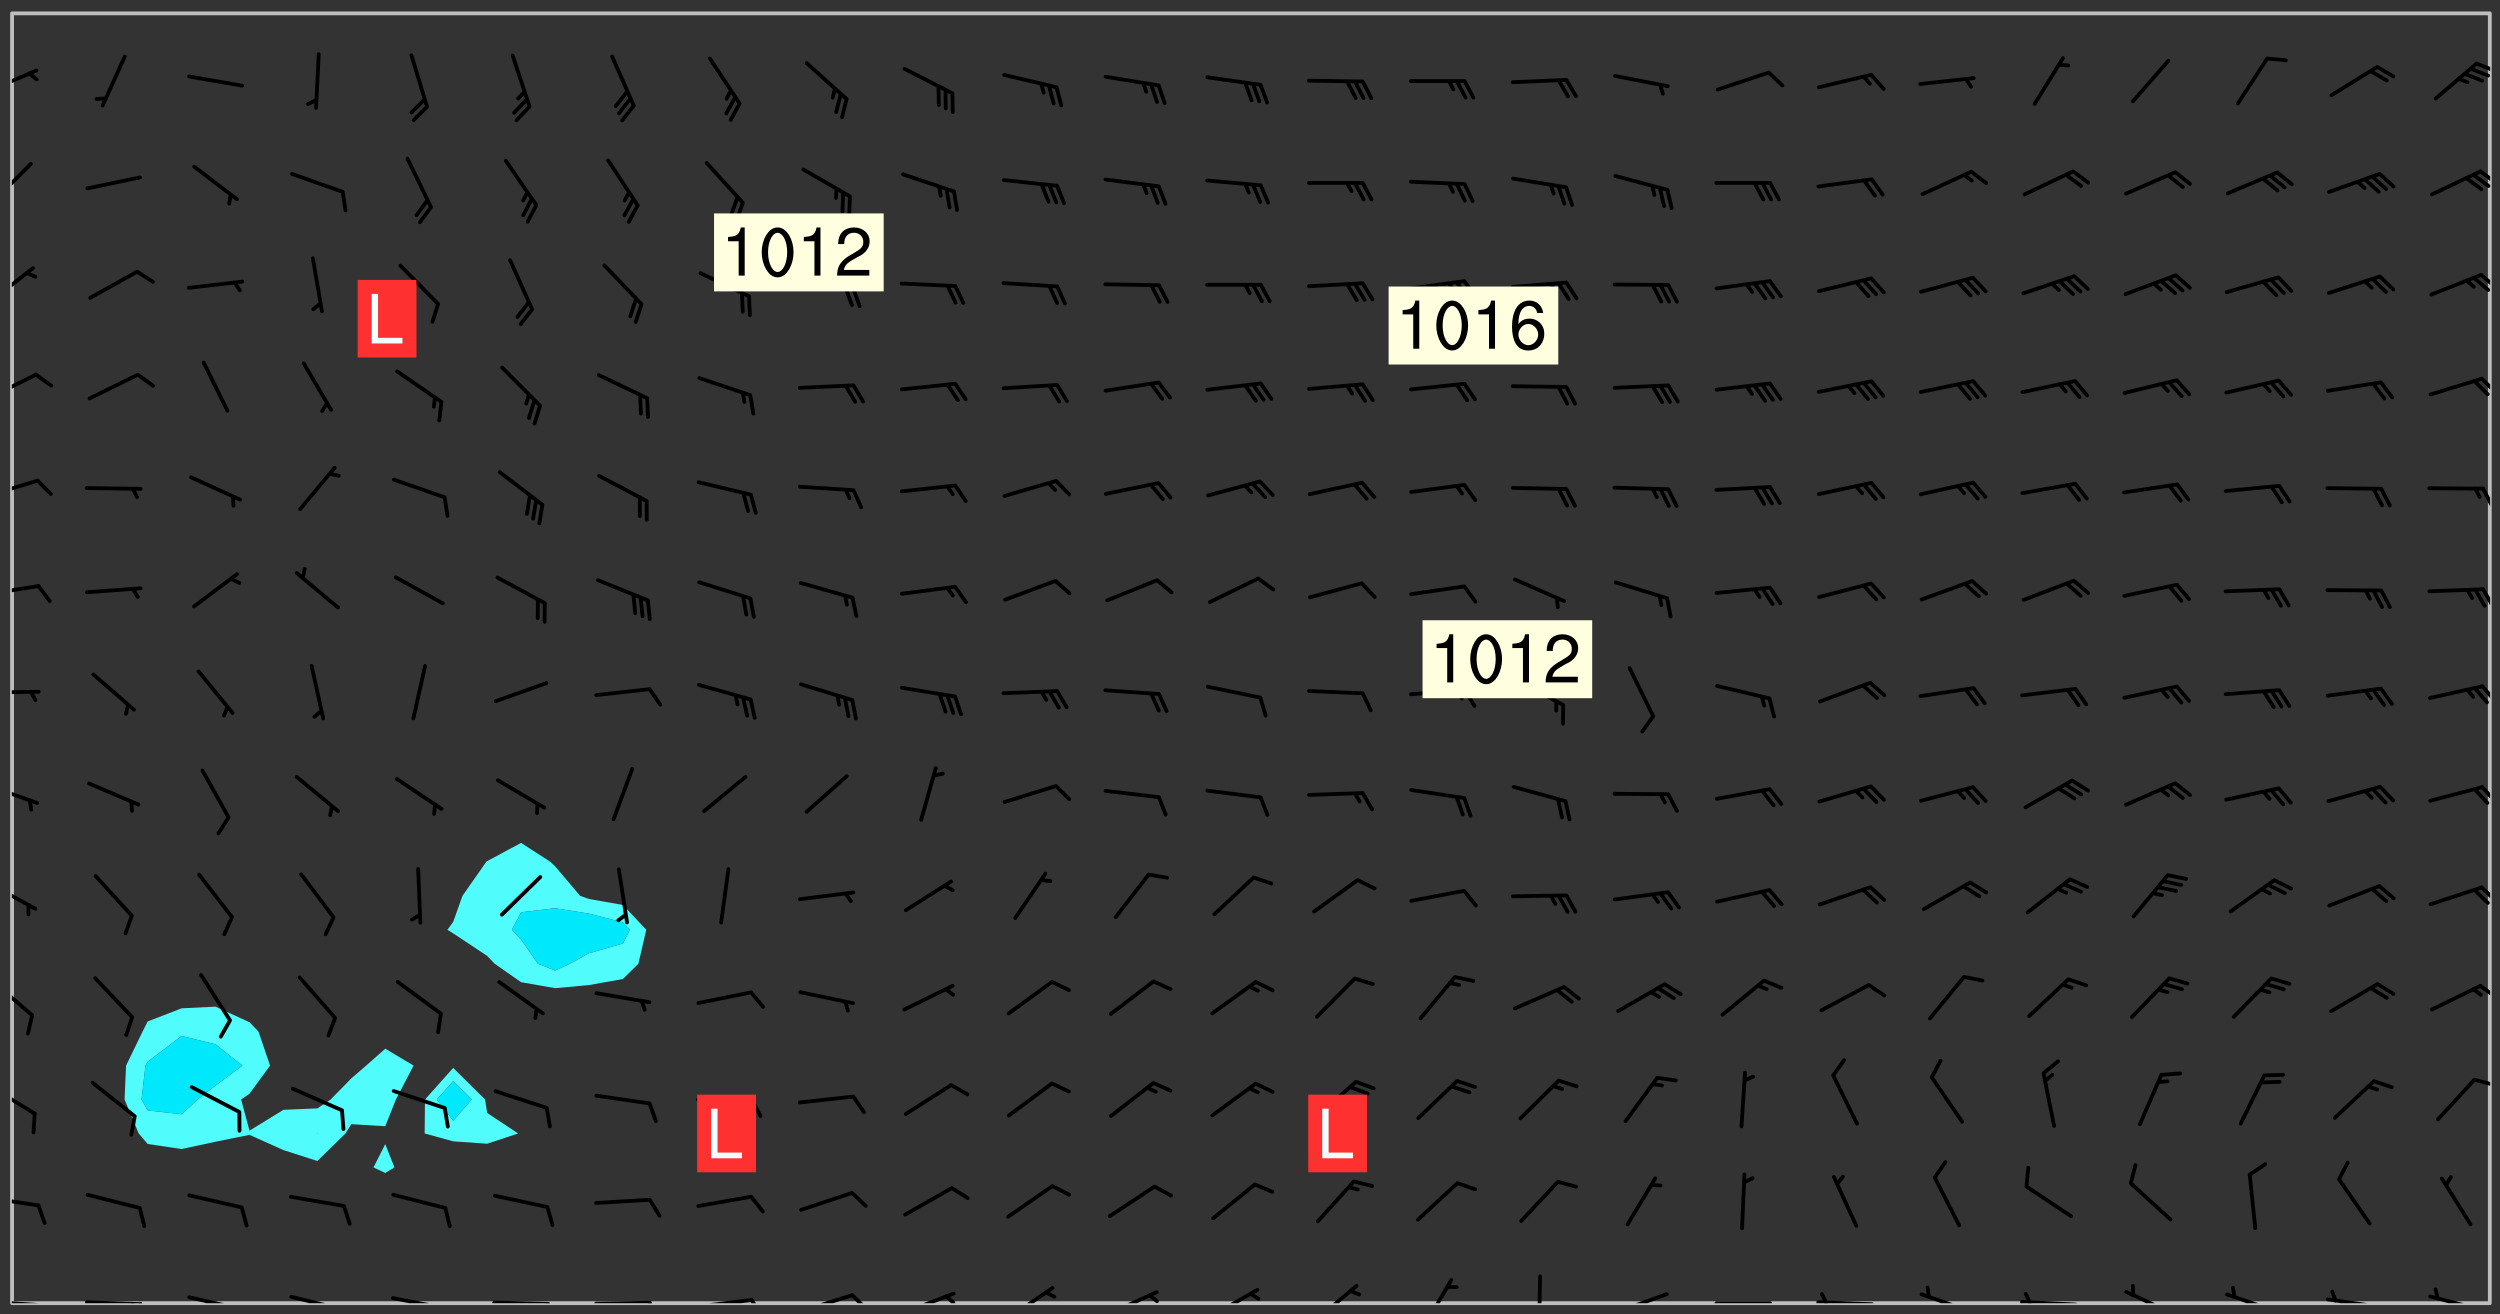 <svg xmlns="http://www.w3.org/2000/svg" role="img" xmlns:xlink="http://www.w3.org/1999/xlink" viewBox="142.45 309.95 326.84 171.84"><rect x="142.45" y="309.95" width="326.84" height="171.84" fill="#333333" stroke="none"/><defs><clipPath id="clip2"><path d="M 144 311.672 L 145 311.672 L 145 480.328 L 144 480.328 Z M 144 311.672"/></clipPath><clipPath id="clip3"><path d="M 144 311.672 L 468 311.672 L 468 480.328 L 144 480.328 Z M 144 311.672"/></clipPath><clipPath id="clip4"><path d="M 467 311.672 L 468 311.672 L 468 480.328 L 467 480.328 Z M 467 311.672"/></clipPath><clipPath id="clip5"><path d="M 144 479 L 148 479 L 148 480.328 L 144 480.328 Z M 144 479"/></clipPath><clipPath id="clip6"><path d="M 147 480 L 149 480 L 149 480.328 L 147 480.328 Z M 147 480"/></clipPath><clipPath id="clip7"><path d="M 153 479 L 162 479 L 162 480.328 L 153 480.328 Z M 153 479"/></clipPath><clipPath id="clip8"><path d="M 160 480 L 163 480 L 163 480.328 L 160 480.328 Z M 160 480"/></clipPath><clipPath id="clip9"><path d="M 159 480 L 161 480 L 161 480.328 L 159 480.328 Z M 159 480"/></clipPath><clipPath id="clip10"><path d="M 166 479 L 175 479 L 175 480.328 L 166 480.328 Z M 166 479"/></clipPath><clipPath id="clip11"><path d="M 173 480 L 175 480 L 175 480.328 L 173 480.328 Z M 173 480"/></clipPath><clipPath id="clip12"><path d="M 180 479 L 188 479 L 188 480.328 L 180 480.328 Z M 180 479"/></clipPath><clipPath id="clip13"><path d="M 187 480 L 189 480 L 189 480.328 L 187 480.328 Z M 187 480"/></clipPath><clipPath id="clip14"><path d="M 193 479 L 201 479 L 201 480.328 L 193 480.328 Z M 193 479"/></clipPath><clipPath id="clip15"><path d="M 200 480 L 202 480 L 202 480.328 L 200 480.328 Z M 200 480"/></clipPath><clipPath id="clip16"><path d="M 206 479 L 215 479 L 215 480.328 L 206 480.328 Z M 206 479"/></clipPath><clipPath id="clip17"><path d="M 213 480 L 216 480 L 216 480.328 L 213 480.328 Z M 213 480"/></clipPath><clipPath id="clip18"><path d="M 220 480 L 228 480 L 228 480.328 L 220 480.328 Z M 220 480"/></clipPath><clipPath id="clip19"><path d="M 227 480 L 229 480 L 229 480.328 L 227 480.328 Z M 227 480"/></clipPath><clipPath id="clip20"><path d="M 233 479 L 241 479 L 241 480.328 L 233 480.328 Z M 233 479"/></clipPath><clipPath id="clip21"><path d="M 240 479 L 243 479 L 243 480.328 L 240 480.328 Z M 240 479"/></clipPath><clipPath id="clip22"><path d="M 246 479 L 255 479 L 255 480.328 L 246 480.328 Z M 246 479"/></clipPath><clipPath id="clip23"><path d="M 253 479 L 256 479 L 256 480.328 L 253 480.328 Z M 253 479"/></clipPath><clipPath id="clip24"><path d="M 260 478 L 268 478 L 268 480.328 L 260 480.328 Z M 260 478"/></clipPath><clipPath id="clip25"><path d="M 265 479 L 268 479 L 268 480.328 L 265 480.328 Z M 265 479"/></clipPath><clipPath id="clip26"><path d="M 274 478 L 281 478 L 281 480.328 L 274 480.328 Z M 274 478"/></clipPath><clipPath id="clip27"><path d="M 287 478 L 294 478 L 294 480.328 L 287 480.328 Z M 287 478"/></clipPath><clipPath id="clip28"><path d="M 292 479 L 294 479 L 294 480.328 L 292 480.328 Z M 292 479"/></clipPath><clipPath id="clip29"><path d="M 300 478 L 308 478 L 308 480.328 L 300 480.328 Z M 300 478"/></clipPath><clipPath id="clip30"><path d="M 314 477 L 321 477 L 321 480.328 L 314 480.328 Z M 314 477"/></clipPath><clipPath id="clip31"><path d="M 328 477 L 333 477 L 333 480.328 L 328 480.328 Z M 328 477"/></clipPath><clipPath id="clip32"><path d="M 343 476 L 345 476 L 345 480.328 L 343 480.328 Z M 343 476"/></clipPath><clipPath id="clip33"><path d="M 353 478 L 361 478 L 361 480.328 L 353 480.328 Z M 353 478"/></clipPath><clipPath id="clip34"><path d="M 366 480 L 375 480 L 375 480.328 L 366 480.328 Z M 366 480"/></clipPath><clipPath id="clip35"><path d="M 379 479 L 388 479 L 388 480.328 L 379 480.328 Z M 379 479"/></clipPath><clipPath id="clip36"><path d="M 380 478 L 382 478 L 382 480.328 L 380 480.328 Z M 380 478"/></clipPath><clipPath id="clip37"><path d="M 393 478 L 401 478 L 401 480.328 L 393 480.328 Z M 393 478"/></clipPath><clipPath id="clip38"><path d="M 406 479 L 415 479 L 415 480.328 L 406 480.328 Z M 406 479"/></clipPath><clipPath id="clip39"><path d="M 407 478 L 409 478 L 409 480.328 L 407 480.328 Z M 407 478"/></clipPath><clipPath id="clip40"><path d="M 420 478 L 428 478 L 428 480.328 L 420 480.328 Z M 420 478"/></clipPath><clipPath id="clip41"><path d="M 433 478 L 441 478 L 441 480.328 L 433 480.328 Z M 433 478"/></clipPath><clipPath id="clip42"><path d="M 446 479 L 454 479 L 454 480.328 L 446 480.328 Z M 446 479"/></clipPath><clipPath id="clip43"><path d="M 447 478 L 449 478 L 449 480.328 L 447 480.328 Z M 447 478"/></clipPath><clipPath id="clip44"><path d="M 459 479 L 468 479 L 468 480.328 L 459 480.328 Z M 459 479"/></clipPath><clipPath id="clip45"><path d="M 144 466 L 148 466 L 148 468 L 144 468 Z M 144 466"/></clipPath><clipPath id="clip46"><path d="M 144 451 L 148 451 L 148 456 L 144 456 Z M 144 451"/></clipPath><clipPath id="clip47"><path d="M 465 450 L 468 450 L 468 452 L 465 452 Z M 465 450"/></clipPath><clipPath id="clip48"><path d="M 144 437 L 147 437 L 147 443 L 144 443 Z M 144 437"/></clipPath><clipPath id="clip49"><path d="M 466 438 L 468 438 L 468 441 L 466 441 Z M 466 438"/></clipPath><clipPath id="clip50"><path d="M 144 425 L 148 425 L 148 430 L 144 430 Z M 144 425"/></clipPath><clipPath id="clip51"><path d="M 466 425 L 468 425 L 468 428 L 466 428 Z M 466 425"/></clipPath><clipPath id="clip52"><path d="M 144 412 L 148 412 L 148 416 L 144 416 Z M 144 412"/></clipPath><clipPath id="clip53"><path d="M 466 412 L 468 412 L 468 415 L 466 415 Z M 466 412"/></clipPath><clipPath id="clip54"><path d="M 144 400 L 148 400 L 148 401 L 144 401 Z M 144 400"/></clipPath><clipPath id="clip55"><path d="M 466 399 L 468 399 L 468 402 L 466 402 Z M 466 399"/></clipPath><clipPath id="clip56"><path d="M 144 386 L 148 386 L 148 388 L 144 388 Z M 144 386"/></clipPath><clipPath id="clip57"><path d="M 466 386 L 468 386 L 468 390 L 466 390 Z M 466 386"/></clipPath><clipPath id="clip58"><path d="M 144 372 L 148 372 L 148 376 L 144 376 Z M 144 372"/></clipPath><clipPath id="clip59"><path d="M 466 373 L 468 373 L 468 377 L 466 377 Z M 466 373"/></clipPath><clipPath id="clip60"><path d="M 144 358 L 148 358 L 148 363 L 144 363 Z M 144 358"/></clipPath><clipPath id="clip61"><path d="M 466 359 L 468 359 L 468 362 L 466 362 Z M 466 359"/></clipPath><clipPath id="clip62"><path d="M 144 344 L 148 344 L 148 350 L 144 350 Z M 144 344"/></clipPath><clipPath id="clip63"><path d="M 466 345 L 468 345 L 468 348 L 466 348 Z M 466 345"/></clipPath><clipPath id="clip64"><path d="M 144 331 L 147 331 L 147 337 L 144 337 Z M 144 331"/></clipPath><clipPath id="clip65"><path d="M 466 332 L 468 332 L 468 335 L 466 335 Z M 466 332"/></clipPath><clipPath id="clip66"><path d="M 465 332 L 468 332 L 468 335 L 465 335 Z M 465 332"/></clipPath><clipPath id="clip67"><path d="M 144 318 L 148 318 L 148 323 L 144 323 Z M 144 318"/></clipPath><clipPath id="clip68"><path d="M 465 318 L 468 318 L 468 320 L 465 320 Z M 465 318"/></clipPath><g id="surface435" clip-path="url(#clip1)"><path fill="#fff" fill-opacity="0" fill-rule="evenodd" d="M 0 0 L 1000 0 L 1000 1000 L 0 1000 Z M 0 0"/><path fill="#d3d3d3" fill-opacity="0" fill-rule="evenodd" d="M162.152 355.867L161.918 356.16 161.977 356.395 162.094 356.566 162.27 356.801 162.562 357.148 162.676 357.207 162.793 357.035 162.852 356.801 163.027 356.625 163.492 356.449 164.191 356.449 164.426 356.742 164.715 357.559 164.773 357.734 164.949 357.965 165.301 358.199 166 358.898 166.172 359.074 166.406 359.422 166.641 359.832 166.93 360.414 167.34 360.879 167.57 361.113 167.805 361.289 167.922 361.52 168.098 361.812 168.27 362.977 168.27 363.211 168.328 363.5 168.387 363.617 168.504 363.734 168.852 364.145 168.969 364.316 169.145 364.492 169.32 364.727 169.438 364.898 169.609 365.25 169.668 365.484 169.902 365.891 170.137 365.832 169.961 366.008 169.902 366.938 169.32 366.938 169.086 366.824 168.738 366.938 168.621 367.055 168.562 367.348 168.504 367.523 168.387 367.695 167.922 367.988 167.863 368.223 167.805 368.336 167.805 368.98 167.863 369.152 167.863 369.562 167.922 369.621 167.922 370.027 167.98 370.434 168.098 370.609 168.156 370.668 168.387 371.309 168.328 371.602 168.328 372.301 168.27 372.883 168.27 373.117 168.211 373.348 168.156 373.699 168.156 375.621 168.211 375.738 168.637 375.738 168.27 375.855 168.246 376.207 169.137 377.375 170.879 377.914 172.219 378.273 172.219 378.812 172.309 379.621 172.844 380.336 174.363 380.605 175.254 380.52 175.344 381.684 175.879 381.863 177.039 381.684 179.094 380.699 180.254 380.336 182.133 380.16 183.828 379.98 183.648 380.699 182.133 380.785 180.883 380.875 180.078 381.145 179.004 381.953 179.273 382.672 179.809 383.57 179.629 384.195 179.363 385.004 179.629 386.082 180.254 386.98 181.059 387.16 182.309 386.98 182.043 387.703 182.141 388.207 182.195 388.5 182.195 388.672 182.254 388.965 182.254 389.371 182.43 389.488 182.781 389.605 183.188 389.605 183.48 389.43 183.594 389.312 183.652 389.195 183.77 388.965 183.828 388.789 184.18 388.324 184.41 388.148 184.586 388.09 184.762 388.148 184.82 388.324 184.938 389.312 184.992 389.781 185.051 389.953 185.168 390.188 185.344 390.246 186.16 390.305 186.449 390.305 186.566 390.539 186.625 390.945 186.684 391.297 186.684 392.402 186.801 392.695 186.918 393.043 187.207 393.742 187.383 394.094 187.965 394.848 188.316 395.023 188.488 395.082 188.957 395.316 189.598 395.781 189.945 396.016 190.238 396.191 190.531 396.246 190.762 396.309 191.578 396.656 191.871 396.832 191.984 397.004 192.336 397.355 192.453 397.531 192.977 398.172 192.977 398.461 193.035 398.812 193.035 399.16 193.094 399.512 193.152 399.801 193.27 399.859 193.441 399.918 193.617 399.918 194.199 400.152 194.375 400.27 194.551 400.559 194.727 400.793 194.84 401.027 195.133 401.258 195.25 401.375 195.25 401.785 195.309 401.84 195.598 402.074 195.832 402.191 195.891 402.309 196.008 402.48 196.066 402.598 196.297 402.832 196.355 403.008 196.59 403.066 196.707 403.125 196.59 403.238 196.531 403.355 196.531 403.473 196.414 403.766 196.297 404.055 196.297 404.637 196.473 404.754 196.59 404.812 196.648 404.93 196.766 405.047 196.879 405.105 197.055 405.453 197.113 405.805 197.172 406.211 197.172 406.387 197.113 406.562 196.996 407.262 196.996 407.434 197.113 407.609 197.406 407.902 197.812 407.902 197.988 408.02 198.105 408.191 198.223 408.484 198.223 408.719 197.695 408.719 197.465 408.484 197.23 408.484 197.055 408.543 196.996 409.242 197.055 409.59 197.172 409.766 197.348 410.176 197.465 410.406 197.754 410.875 197.93 410.93 198.453 410.93 198.688 410.988 199.445 411.629 199.504 411.922 199.504 412.156 199.562 412.215 199.793 412.562 199.793 412.914 199.676 413.086 199.676 413.379 199.969 413.668 200.262 413.844 200.434 413.902 200.727 414.078 201.02 414.195 201.602 414.602 201.891 414.836 202.184 415.012 202.402 415.172 202.418 415.184 202.648 415.359 203.289 415.883 203.465 416.117 203.582 416.293 203.758 416.469 203.871 416.641 203.871 417.281 203.988 417.457 204.457 417.574 205.039 417.691 205.273 417.75 205.504 417.863 205.797 417.98 205.91 418.039 206.496 418.391 206.785 418.562 206.961 418.625 207.137 418.68 207.312 418.738 208.012 419.09 208.301 419.266 208.535 419.32 208.824 419.496 209.059 419.613 209.699 420.02 209.992 420.137 210.164 420.195 210.398 420.254 210.809 420.312 211.039 420.371 211.273 420.488 211.332 420.66 210.922 420.836 211.391 420.895 211.449 421.188 211.562 421.422 211.738 421.477 211.973 421.535 212.148 421.594 212.555 421.711 213.195 421.945 213.312 422.117 213.371 422.352 213.371 422.527 213.312 422.645 213.254 423.051 213.488 423.285 213.605 423.344 213.953 423.461 214.594 423.691 214.77 423.809 215.059 423.926 215.234 424.102 215.469 424.566 216.051 425.672 216.227 425.848 216.574 426.023 216.75 426.141 217.102 426.258 218.148 426.781 218.383 426.84 218.848 426.953 219.141 427.012 219.605 427.188 220.363 427.77 220.598 428.004 220.945 428.469 221.121 428.645 221.41 428.879 222.227 429.578 222.52 429.754 222.809 430.043 223.102 430.219 223.395 430.508 224.09 431.148 224.266 431.324 224.559 431.559 224.848 431.793 225.316 432.082 225.957 432.664 226.305 432.898 226.539 433.191 226.887 433.539 227.238 434.004 228.172 434.996 228.52 435.402 228.637 435.578 228.871 435.637 228.984 435.754 229.629 435.93 229.859 436.043 230.094 436.102 230.387 436.277 230.617 436.395 231.551 437.094 231.957 437.5 232.191 437.676 232.598 437.852 232.832 437.969 233.648 438.316 233.996 438.551 234.23 438.668 234.523 438.957 234.754 439.074 235.512 439.426 235.863 439.598 236.094 439.656 236.387 439.773 236.621 439.832 237.492 440.008 238.309 440.008 238.777 440.238 238.949 440.297 239.824 440.996 240.289 441.113 240.582 441.172 240.758 441.23 240.988 441.289 241.457 441.348 241.805 441.406 242.156 441.465 242.562 441.523 242.855 441.523 243.027 441.582 243.027 441.812 243.203 441.988 243.496 441.988 243.844 442.047 244.195 442.105 244.895 442.223 245.535 442.223 246 441.988 246.293 441.812 246.465 441.695 246.875 441.523 247.164 441.348 248.098 440.883 248.566 440.59 249.09 440.297 249.555 440.125 250.02 439.949 251.07 439.484 251.359 439.367 251.77 439.25 252.059 439.133 252.586 438.957 254.102 438.258 254.684 437.91 254.973 437.852 255.266 437.793 255.613 437.676 256.488 437.445 256.84 437.328 256.953 437.328 257.188 437.27 258.062 437.035 258.297 436.977 259.109 436.977 259.461 436.918 260.277 436.801 260.449 436.742 260.801 436.688 261.094 436.629 261.324 436.57 262.141 436.395 262.316 436.336 262.664 436.336 262.898 436.277 263.363 436.16 264.121 435.988 264.355 435.93 264.703 435.93 265.113 435.812 265.402 435.754 266.688 435.695 266.977 435.695 267.387 435.637 267.617 435.578 267.793 435.578 268.668 435.461 269.074 435.461 269.484 435.344 269.832 435.344 270.184 435.23 271.055 435.172 272.805 435.172 273.852 435.461 274.262 435.578 274.551 435.695 274.902 435.812 275.191 435.93 276.242 436.102 276.531 436.16 276.824 436.16 277.117 436.219 277.289 436.277 277.699 436.336 277.871 436.395 277.988 436.453 278.105 436.453 278.223 436.512 278.574 436.57 278.688 436.57 279.098 436.637 281.02 437.031 282.945 437.426 284.465 437.875 286.16 438.594 288.305 439.398 289.91 438.68 291.34 437.875 292.5 436.797 293.75 436.348 296.785 435.629 298.66 435.27 300.805 433.922 303.039 432.668 305.539 431.41 307.234 430.961 309.02 430.781 310.18 430.512 310.805 431.051 312.145 430.781 312.859 429.793 313.844 428.449 314.289 428.27 315.094 427.91 316.969 427.371 318.754 426.922 320.004 426.652 321.164 426.562 322.863 426.473 324.824 426.203 326.074 426.113 326.613 426.113 327.238 426.023 328.129 426.023 330.273 425.844 332.684 425.664 335.273 425.574 336.969 425.754 338.578 425.844 340.008 426.203 341.168 426.922 343.043 427.91 344.203 429.438 344.469 430.152 345.098 430.242 345.453 431.141 345.988 431.68 346.523 433.207 347.598 433.566 348.133 433.566 347.328 434.102 347.418 435.809 348.133 438.504 349.023 439.309 349.918 440.297 350.633 441.555 352.418 442.094 353.938 441.914 354.293 443.258 355.902 442.453 356.883 441.914 357.152 442.184 357.469 441.969 357.688 441.824 358.488 442.273 358.938 441.914 359.293 441.914 359.828 441.645 360.367 440.926 360.902 440.656 361.527 439.668 362.688 440.117 363.527 440.488 364.922 441.105 366.617 440.926 368.223 440.926 370.008 441.016 370.188 439.309 370.723 437.965 371.527 438.234 372.02 439.082 372.422 439.488 372.332 440.027 372.332 440.387 373.047 440.836 373.758 440.566 375.188 440.566 375.547 441.555 375.992 442.812 376.707 444.156 377.957 444.785 379.652 445.414 380.367 445.234 380.547 444.695 381.527 444.605 381.977 444.965 382.062 446.223 381.797 446.852 381.262 447.031 381.262 447.57 381.977 448.555 382.242 449.094 383.227 450.082 384.027 451.16 383.762 451.52 383.672 452.418 383.047 454.75 382.691 456.816 382.602 458.609 382.422 459.328 382.332 459.867 382.332 461.305 381.352 463.188 380.992 464.895 380.457 465.793 379.652 466.961 379.387 467.5 381.441 468.754 381.527 469.113 381.172 469.652 381.082 469.473 381.082 470.281 381.172 471.719 380.727 472.434 379.652 472.527 379.387 473.242 379.922 474.141 380.727 474.859 381.887 475.668 383.227 475.938 383.672 476.297 383.316 476.746 381.527 476.656 380.277 476.207 379.562 475.488 378.938 475.398 378.762 478.988 378.574 480.297 467.934 480.297 467.934 311.703 412.664 311.703 412.664 360.785 413.426 360.91 416.715 361.453 418.738 364.289 418.738 367.043 421.09 367.375 423.438 367.707 427.488 367.707 426.109 371.867 424.086 372.574 422.062 373.277 421.52 373.621 418.926 375.238 418.738 375.355 416.715 373.277 415.984 370.535 413.312 368.457 411.938 364.957 411.871 364.875 409.914 362.203 412.664 360.785 412.664 311.703 294.422 311.703 294.422 403.117 294.539 403.148 294.672 403.16 294.746 403.234 294.852 403.281 294.941 403.34 295.027 403.398 295.117 403.457 295.414 403.754 295.473 403.844 295.504 403.961 295.531 404.078 295.547 404.215 295.516 404.332 295.457 404.422 295.398 404.508 295.355 404.613 295.309 404.715 295.281 404.836 295.281 404.98 295.457 405.25 295.605 405.398 295.68 405.484 295.754 405.559 295.797 405.664 295.859 405.754 295.918 405.84 295.961 405.945 296.02 406.035 296.066 406.137 296.109 406.242 296.168 406.328 296.285 406.508 296.359 406.582 296.422 406.668 296.48 406.758 296.523 406.863 296.582 406.953 296.641 407.039 296.703 407.129 296.762 407.219 296.805 407.32 296.922 407.5 296.996 407.574 297.055 407.66 297.129 407.734 297.219 407.793 297.324 407.84 297.473 407.84 297.605 407.824 297.738 407.84 297.84 407.793 297.914 407.719 297.961 407.617 297.945 407.484 297.945 407.336 297.898 407.23 297.871 407.113 297.824 407.012 297.797 406.891 297.754 406.789 297.691 406.699 297.648 406.598 297.605 406.492 297.574 406.375 297.559 406.242 297.547 406.105 297.633 406.047 297.691 405.961 297.812 405.93 297.855 406.035 297.871 406.168 297.871 406.285 297.93 406.387 297.988 406.477 298.078 406.535 298.227 406.684 298.285 406.773 298.328 406.879 298.316 406.98 298.402 407.039 298.508 407.086 298.594 407.145 298.684 407.203 298.758 407.277 298.641 407.305 298.535 407.352 298.449 407.41 298.375 407.484 298.316 407.574 298.254 407.66 298.227 407.781 298.18 407.883 298.137 407.988 298.105 408.105 298.094 408.238 298.078 408.371 298.078 408.52 298.105 408.637 298.152 408.742 298.195 408.844 298.254 408.934 298.328 409.008 298.418 409.066 298.492 409.141 298.582 409.199 298.641 409.289 298.684 409.395 298.73 409.496 298.848 409.527 298.98 409.543 299.129 409.543 299.246 409.512 299.352 409.555 299.395 409.66 299.441 409.762 299.469 409.883 299.5 410 299.527 410.117 299.559 410.238 299.586 410.355 299.691 410.398 299.793 410.445 299.926 410.43 300.074 410.578 300.137 410.664 300.211 410.738 300.281 410.812 300.371 410.875 300.477 410.918 300.578 410.961 300.695 410.992 300.832 411.008 300.949 410.977 301.023 410.902 301.051 410.785 301.039 410.652 301.008 410.531 300.98 410.414 301.023 410.309 301.141 410.309 301.23 410.371 301.348 410.398 301.496 410.398 301.629 410.414 301.777 410.414 301.91 410.43 302.043 410.414 302.191 410.414 302.324 410.398 302.457 410.387 302.594 410.398 302.711 410.371 302.844 410.355 303.035 410.297 302.977 410.473 302.961 410.605 302.934 410.727 302.918 410.859 302.859 410.945 302.727 410.961 302.621 411.008 302.516 411.051 302.398 411.082 302.281 411.109 302.016 411.141 301.867 411.141 301.734 411.156 301.66 411.23 301.719 411.316 301.867 411.465 301.984 411.645 302.059 411.715 302.148 411.777 302.238 411.836 302.324 411.895 302.414 411.953 302.516 411.996 302.621 412.059 302.727 412.102 302.812 412.16 302.918 412.207 303.02 412.25 303.199 412.367 303.258 412.457 303.215 412.559 303.168 412.664 303.184 412.797 303.406 413.02 303.465 413.109 303.508 413.211 303.539 413.332 303.582 413.434 303.598 413.566 303.629 413.684 303.641 413.82 303.672 413.938 303.82 414.086 303.922 414.129 304.027 414.172 304.145 414.203 304.277 414.219 304.414 414.234 304.531 414.234 304.648 414.203 304.738 414.145 304.781 414.039 304.828 413.938 304.871 413.832 304.902 413.715 304.914 413.582 304.914 413.434 304.902 413.301 304.887 413.168 304.855 413.051 304.812 412.945 304.766 412.84 304.723 412.738 304.68 412.633 304.664 412.5 304.68 412.367 304.707 412.25 304.738 412.133 304.766 412.012 304.812 411.91 304.902 411.852 304.988 411.789 305.062 411.715 305.152 411.656 305.375 411.434 305.434 411.348 305.508 411.273 305.625 411.094 305.684 411.008 305.684 410.859 305.609 410.785 305.508 410.738 305.402 410.695 305.301 410.652 305.242 410.562 305.195 410.457 305.168 410.34 305.258 410.281 305.375 410.25 305.477 410.207 305.656 410.09 305.805 409.941 305.816 409.809 305.805 409.703 305.715 409.645 305.582 409.66 305.434 409.66 305.301 409.676 305.168 409.66 305.047 409.629 304.961 409.57 304.887 409.496 304.828 409.406 304.766 409.32 304.648 409.141 304.59 409.055 304.621 408.934 304.707 408.875 304.828 408.844 304.887 408.758 304.887 408.637 304.855 408.52 304.797 408.43 304.738 408.344 304.691 408.238 304.664 408.121 304.648 407.988 304.707 407.898 304.781 407.824 304.871 407.766 304.988 407.586 305.062 407.512 305.121 407.426 305.27 407.277 305.391 407.246 305.523 407.23 305.656 407.246 305.73 407.32 305.773 407.426 305.789 407.559 305.758 407.676 305.641 407.707 305.508 407.719 305.359 407.867 305.316 407.973 305.27 408.074 305.242 408.195 305.211 408.312 305.211 408.461 305.242 408.578 305.285 408.684 305.344 408.773 305.418 408.844 305.492 408.918 305.609 408.949 305.73 408.977 305.848 408.949 305.98 408.934 306.098 408.934 306.188 408.992 306.262 409.066 306.309 409.172 306.367 409.258 306.469 409.305 306.602 409.32 306.707 409.363 306.793 409.422 306.781 409.527 306.707 409.602 306.527 409.719 306.469 409.809 306.379 409.867 306.309 409.941 306.234 410.016 306.172 410.105 306.145 410.223 306.129 410.355 306.145 410.488 306.129 410.621 306.129 410.77 306.145 410.902 306.172 411.02 306.203 411.141 306.277 411.215 306.367 411.273 306.453 411.332 306.543 411.391 306.66 411.422 306.66 411.508 306.559 411.555 306.469 411.613 306.203 411.645 306.086 411.672 305.938 411.672 305.832 411.715 305.73 411.762 305.672 411.852 305.609 412.086 305.598 412.219 305.566 412.34 305.551 412.473 305.551 412.766 305.539 412.898 305.551 413.035 305.566 413.168 305.699 413.184 305.832 413.195 305.953 413.227 306.039 413.285 306.113 413.359 306.16 413.465 306.203 413.566 306.219 413.699 306.219 414.145 306.203 414.277 306.203 414.723 306.234 414.988 306.262 415.105 306.277 415.238 306.309 415.355 306.395 415.566 306.426 415.832 306.426 415.98 306.395 416.098 306.367 416.215 306.336 416.336 306.309 416.453 306.277 416.57 306.246 416.691 306.234 416.824 306.219 416.957 306.309 417.016 306.426 416.984 306.527 417 306.574 417.105 306.543 417.371 306.543 417.812 306.5 417.918 306.453 418.023 306.41 418.125 306.367 418.23 306.309 418.316 306.277 418.438 306.234 418.555 306.203 418.672 306.188 418.805 306.203 418.938 306.262 419.027 306.367 419.074 306.453 419.133 306.512 419.219 306.5 419.355 306.469 419.473 306.426 419.574 306.426 420.02 306.41 420.152 306.41 420.301 306.379 420.418 306.336 420.523 306.309 420.641 306.262 420.746 306.219 420.848 306.188 420.969 306.16 421.086 306.129 421.219 306.098 421.336 306.07 421.453 306.027 421.559 305.996 421.676 305.965 421.797 305.953 421.93 305.938 422.062 305.938 422.359 305.965 422.477 305.965 422.625 306.012 423.023 306.039 423.141 306.098 423.23 306.219 423.262 306.367 423.262 306.5 423.246 306.559 423.336 306.559 423.453 306.5 423.543 306.41 423.602 306.309 423.645 306.203 423.691 306.113 423.75 306.027 423.809 305.891 423.824 305.773 423.793 305.641 423.777 305.539 423.824 305.477 423.91 305.465 424.047 305.449 424.18 305.418 424.297 305.391 424.414 305.375 424.547 305.344 424.668 305.344 424.965 305.359 425.098 305.391 425.215 305.391 425.363 305.402 425.496 305.402 425.645 305.375 425.762 305.328 425.863 305.301 425.984 305.27 426.102 305.211 426.191 305.137 426.266 305.035 426.309 304.93 426.355 304.812 426.383 304.691 426.414 304.59 426.367 304.648 426.281 304.754 426.234 304.781 426.117 304.812 426 304.84 425.879 304.871 425.762 304.871 425.613 304.887 425.48 304.855 425.363 304.812 425.258 304.707 425.273 304.633 425.348 304.531 425.391 304.441 425.453 304.367 425.527 304.324 425.629 304.309 425.762 304.277 425.879 304.25 426 304.219 426.117 304.191 426.234 304.16 426.355 304.133 426.473 304.102 426.59 304.059 426.695 303.969 426.754 303.879 426.754 303.762 426.723 303.73 426.637 303.746 426.5 303.715 426.383 303.715 426.234 303.703 426.102 303.703 425.953 303.641 425.719 303.613 425.598 303.57 425.496 303.523 425.391 303.465 425.305 303.406 425.215 303.363 425.109 303.301 425.023 303.152 424.875 303.082 424.801 302.977 424.754 302.871 424.711 302.77 424.668 302.473 424.371 302.383 424.297 302.297 424.238 302.191 424.195 302.102 424.133 302.016 424.074 301.91 424.031 301.82 423.973 301.734 423.91 301.66 423.84 301.555 423.793 301.469 423.734 301.363 423.691 301.273 423.629 301.172 423.586 301.066 423.543 300.98 423.484 300.875 423.438 300.77 423.395 300.668 423.348 300.578 423.289 300.477 423.246 300.371 423.203 300.281 423.141 300.164 423.113 300.031 423.098 299.898 423.113 299.75 423.113 299.617 423.129 299.5 423.098 299.41 423.039 299.336 422.965 299.246 422.906 299.145 422.859 298.996 422.859 298.875 422.832 298.773 422.789 298.699 422.715 298.582 422.535 298.492 422.477 298.391 422.434 298.301 422.371 298.195 422.328 298.105 422.27 298.02 422.211 297.914 422.164 297.855 422.078 297.797 421.988 297.754 421.883 297.707 421.781 297.633 421.707 297.547 421.648 297.473 421.574 297.383 421.516 297.16 421.293 297.117 421.188 297.086 420.922 297.191 420.879 297.336 420.879 297.441 420.922 297.516 420.996 297.605 421.055 297.691 421.113 297.797 421.16 297.887 421.219 298.035 421.367 298.105 421.441 298.254 421.59 298.316 421.676 298.391 421.75 298.477 421.809 298.551 421.883 298.641 421.945 298.73 422.004 298.816 422.062 299.086 422.238 299.188 422.285 299.293 422.328 299.395 422.371 299.441 422.297 299.5 422.211 299.574 422.137 299.645 422.062 299.75 422.105 299.824 422.18 299.883 422.27 299.926 422.371 299.973 422.477 300.016 422.582 300.137 422.609 300.254 422.582 300.328 422.492 300.371 422.387 300.43 422.297 300.504 422.223 300.609 422.18 300.727 422.152 300.859 422.164 300.949 422.223 301.098 422.371 301.156 422.461 301.199 422.566 301.246 422.668 301.289 422.773 301.332 422.875 301.438 422.922 301.543 422.965 301.676 422.98 301.762 422.922 301.82 422.832 301.895 422.758 302 422.715 302.117 422.742 302.223 422.789 302.324 422.832 302.43 422.875 302.531 422.922 302.711 423.039 302.711 423.156 302.695 423.289 302.711 423.422 302.727 423.559 302.785 423.645 302.887 423.691 303.008 423.719 303.125 423.75 303.273 423.75 303.391 423.719 303.449 423.629 303.629 423.512 303.688 423.422 303.762 423.348 303.82 423.262 303.938 423.082 304.117 422.965 304.234 422.996 304.324 423.055 304.367 423.129 304.352 423.262 304.352 423.379 304.441 423.438 304.59 423.438 304.723 423.422 304.855 423.41 305.121 423.379 305.227 423.336 305.344 423.305 305.465 423.277 305.539 423.203 305.609 423.129 305.672 423.039 305.656 422.934 305.609 422.832 305.508 422.789 305.402 422.773 305.285 422.801 305.02 422.832 304.871 422.832 304.797 422.758 304.707 422.699 304.59 422.668 304.473 422.641 304.34 422.625 304.191 422.625 304.059 422.641 303.762 422.641 303.656 422.594 303.508 422.445 303.465 422.344 303.406 422.254 303.629 422.031 303.715 421.973 303.82 421.93 303.938 421.898 304.07 421.883 304.203 421.898 304.34 421.914 304.441 421.957 304.574 421.945 304.664 421.883 304.766 421.84 304.828 421.75 304.781 421.648 304.691 421.59 304.574 421.559 304.473 421.516 304.414 421.426 304.352 421.336 304.352 421.219 304.367 421.086 304.473 421.039 304.547 420.969 304.547 420.848 304.457 420.789 304.426 420.672 304.516 420.613 304.59 420.539 304.633 420.434 304.691 420.344 304.738 420.242 304.754 420.109 304.754 419.961 304.707 419.855 304.664 419.754 304.574 419.695 304.441 419.68 304.34 419.637 304.203 419.621 304.086 419.59 303.641 419.59 303.508 419.574 303.375 419.562 303.242 419.547 303.125 419.516 302.977 419.516 302.844 419.5 302.711 419.488 302.445 419.457 302.324 419.414 302.238 419.355 302.164 419.281 302.164 419.133 302.176 419 302.281 418.953 302.383 418.91 302.516 418.895 302.668 418.895 302.801 418.879 303.094 418.879 303.215 418.91 303.316 418.953 303.406 419.012 303.641 419.074 303.762 419.027 303.852 418.969 303.953 418.926 304.086 418.91 304.191 418.953 304.293 419 304.426 419.012 304.547 418.984 304.691 418.984 304.812 418.953 304.93 418.926 305.035 418.879 305.109 418.805 305.195 418.746 305.344 418.598 305.402 418.512 305.449 418.406 305.477 418.289 305.492 418.184 305.391 418.141 305.301 418.082 305.184 418.051 305.078 418.008 304.988 417.945 304.914 417.859 304.84 417.785 304.738 417.742 304.633 417.695 304.531 417.652 304.473 417.562 304.426 417.461 304.34 417.25 304.277 417.164 304.219 417.074 304.145 417 304.059 416.941 303.789 416.941 303.672 416.973 303.582 417.031 303.48 417.074 303.348 417.09 303.242 417.074 303.215 416.957 303.152 416.867 303.035 416.836 302.934 416.793 302.785 416.645 302.754 416.527 302.738 416.422 302.812 416.348 302.992 416.23 303.109 416.203 303.227 416.172 303.363 416.188 303.465 416.23 303.57 416.273 303.672 416.32 303.777 416.363 303.895 416.395 304.027 416.41 304.145 416.438 304.277 416.453 304.383 416.438 304.473 416.379 304.398 416.305 304.293 416.262 304.219 416.188 304.145 416.098 303.996 415.949 303.91 415.891 303.82 415.832 303.746 415.758 303.656 415.699 303.555 415.652 303.434 415.625 303.332 415.578 303.227 415.535 303.109 415.504 303.008 415.461 302.887 415.43 302.738 415.43 302.621 415.461 302.516 415.504 302.43 415.566 302.25 415.684 302.164 415.742 302.074 415.801 301.969 415.848 301.883 415.906 301.777 415.949 301.676 415.992 301.57 416.039 301.496 416.113 301.438 416.203 301.379 416.289 301.332 416.395 301.273 416.48 301.199 416.555 301.066 416.543 300.949 416.512 300.832 416.512 300.758 416.586 300.668 416.645 300.594 416.719 300.504 416.777 300.418 416.836 300.312 416.883 300.211 416.926 300.074 416.941 299.973 416.898 299.824 416.75 299.719 416.703 299.633 416.703 299.527 416.75 299.426 416.793 299.305 416.824 299.188 416.793 299.113 416.719 299.113 416.602 299.145 416.48 299.219 416.41 299.277 416.32 299.352 416.246 299.469 416.215 299.574 416.172 299.867 416.172 300 416.156 300.137 416.141 300.238 416.098 300.328 416.039 300.43 415.992 300.52 415.934 300.652 415.922 300.742 415.98 300.875 415.992 300.965 415.934 301.051 415.875 301.156 415.832 301.246 415.773 301.332 415.711 301.422 415.652 301.57 415.504 301.629 415.418 301.688 415.328 301.793 415.285 301.926 415.27 302.043 415.297 302.164 415.328 302.223 415.27 302.281 415.18 302.312 414.914 302.34 414.797 302.445 414.809 302.578 414.824 302.68 414.781 302.77 414.723 302.828 414.633 302.902 414.559 302.961 414.469 303.008 414.367 303.02 414.234 303.008 414.102 302.961 413.996 302.812 413.848 302.754 413.758 302.695 413.672 302.652 413.566 302.652 413.121 302.668 412.988 302.668 412.84 302.68 412.707 302.621 412.648 302.531 412.707 302.43 412.664 302.25 412.547 302.164 412.488 302.102 412.398 302.043 412.309 301.969 412.234 301.883 412.176 301.762 412.207 301.66 412.219 301.555 412.266 301.469 412.324 301.363 412.367 301.215 412.516 301.125 412.574 301.039 412.633 300.949 412.695 300.844 412.738 300.711 412.754 300.711 412.633 300.816 412.59 300.934 412.559 301.008 412.488 301.051 412.383 301.051 412.234 301.023 412.117 300.875 411.969 300.742 411.953 300.594 411.953 300.477 411.984 300.371 412.027 300.27 412.07 300.18 412.133 300.062 412.16 299.988 412.086 300 411.953 299.957 411.852 299.914 411.746 299.824 411.688 299.707 411.715 299.586 411.746 299.469 411.777 299.367 411.82 299.246 411.852 299.145 411.895 299.039 411.938 298.949 411.996 298.848 412.012 298.848 411.895 298.863 411.762 298.805 411.672 298.73 411.715 298.582 411.863 298.523 411.953 298.449 412.027 298.402 412.133 298.359 412.234 298.285 412.309 298.227 412.398 298.152 412.473 298.094 412.559 298.02 412.633 297.93 412.695 297.855 412.766 297.781 412.84 297.68 412.855 297.547 412.871 297.441 412.828 297.441 412.707 297.59 412.559 297.633 412.457 297.691 412.367 297.738 412.266 297.781 412.16 297.84 412.07 297.871 411.953 297.914 411.852 297.945 411.73 297.973 411.613 298.02 411.508 298.062 411.406 298.105 411.301 298.18 411.23 298.27 411.168 298.359 411.109 298.461 411.066 298.758 411.066 299.023 411.035 299.129 410.992 299.055 410.918 298.938 410.887 298.832 410.844 298.742 410.785 298.641 410.738 298.551 410.68 298.449 410.637 298.344 410.594 298.254 410.531 298.168 410.473 298.062 410.43 297.961 410.387 297.84 410.355 297.723 410.324 297.621 410.281 297.5 410.25 297.398 410.207 297.309 410.148 297.266 410.043 297.25 409.91 297.352 409.867 297.484 409.852 297.621 409.867 297.754 409.852 297.855 409.809 297.914 409.719 297.93 409.613 297.84 409.555 297.766 409.48 297.664 409.438 297.574 409.379 297.426 409.23 297.383 409.125 297.367 408.992 297.367 408.699 297.309 408.609 297.219 408.551 297.145 408.477 297.102 408.371 297.07 408.254 297.012 408.164 296.938 408.09 296.82 408.062 296.746 407.988 296.656 407.93 296.566 407.867 296.48 407.809 296.406 407.734 296.348 407.648 296.301 407.543 296.215 407.484 296.066 407.336 295.871 407.277 295.738 407.293 295.637 407.336 295.562 407.41 295.516 407.512 295.473 407.617 295.414 407.707 295.355 407.793 295.059 408.09 294.969 408.148 294.883 408.148 294.82 408.062 294.777 407.957 294.809 407.84 294.867 407.75 294.895 407.633 294.883 407.5 294.793 407.438 294.688 407.484 294.57 407.512 294.453 407.543 294.184 407.719 294.082 407.766 293.965 407.793 293.859 407.84 293.77 407.898 293.668 407.941 293.609 407.855 293.562 407.75 293.578 407.617 293.625 407.512 293.695 407.438 293.77 407.367 293.828 407.277 293.828 407.129 293.785 407.023 293.547 407.023 293.445 407.07 293.414 407.188 293.387 407.305 293.355 407.426 293.281 407.469 293.148 407.484 293.074 407.438 293.031 407.336 292.988 407.23 292.941 407.129 292.898 407.023 292.777 407.055 292.676 407.098 292.543 407.113 292.426 407.145 292.32 407.188 292.23 407.246 292.129 407.293 292.008 407.32 291.875 407.336 291.773 407.293 291.715 407.203 291.668 407.098 291.625 406.996 291.582 406.891 291.582 406.773 291.641 406.684 291.727 406.625 291.906 406.508 292.008 406.461 292.113 406.418 292.219 406.359 292.32 406.316 292.41 406.254 292.512 406.211 292.617 406.152 292.719 406.105 292.809 406.047 292.914 406.004 293.016 405.961 293.105 405.898 293.207 405.855 293.344 405.84 293.461 405.871 293.562 405.914 293.684 405.945 293.785 405.988 293.891 406.035 293.992 406.078 294.098 406.121 294.199 406.168 294.305 406.211 294.406 406.254 294.512 406.301 294.598 406.359 294.703 406.402 294.82 406.434 294.926 406.477 295.027 406.523 295.117 406.582 295.223 406.625 295.324 406.668 295.43 406.715 295.547 406.742 295.648 406.789 295.77 406.816 295.918 406.816 296.004 406.758 296.02 406.656 296.078 406.566 296.051 406.449 295.977 406.375 295.859 406.195 295.785 406.121 295.695 406.047 295.516 405.93 295.43 405.871 295.324 405.828 295.223 405.781 294.953 405.605 294.895 405.516 294.82 405.441 294.762 405.352 294.719 405.25 294.688 405.133 294.672 404.996 294.672 404.434 294.66 404.301 294.645 404.168 294.613 404.051 294.598 403.918 294.586 403.785 294.555 403.664 294.332 403.441 294.273 403.355 294.258 403.25 294.289 403.133 294.422 403.117 294.422 311.703 172.992 311.703 172.992 313.156 172.934 313.391 172.582 314.441 172.41 314.965 172.293 315.312 172.117 315.723 172 315.895 171.766 316.188 171.535 316.246 171.184 316.246 171.066 316.305 170.836 316.711 170.836 317.004 170.953 317.18 171.184 317.41 171.301 317.645 171.941 318.402 172.234 318.867 172.41 319.102 172.641 319.453 172.875 319.801 173.516 320.617 173.691 321.082 173.863 321.492 173.98 322.188 174.156 322.656 174.273 324.055 174.332 324.52 174.332 325.395 174.449 326.441 174.449 331.223 174.391 331.688 174.039 332.969 173.863 333.492 173.75 333.902 173.398 334.832 172.934 336 172.699 336.582 172.582 336.758 172.41 337.105 172.234 337.512 171.883 338.328 171.824 338.621 171.711 338.914 171.594 339.203 171.535 339.379 171.418 340.254 171.359 340.66 171.301 340.777 171.242 340.953 171.184 341.125 170.953 341.652 170.836 341.824 170.836 342.059 170.719 342.293 170.66 342.465 170.484 343.051 170.484 343.34 170.426 343.516 170.426 343.809 170.367 343.922 170.309 344.449 170.309 344.621 170.254 344.855 170.254 347.477 170.078 348.293 169.961 348.469 169.785 348.703 169.668 348.875 169.555 349.109 168.969 350.043 168.738 350.332 168.445 350.797 168.27 351.031 167.98 351.383 167.629 352.082 167.516 352.312 167.34 352.723 167.164 352.953 166.758 353.48 165.941 354.18 165.648 354.352 165.359 354.586 165.184 354.703 165.008 354.879 164.484 355.285 163.957 355.461 163.785 355.637 163.551 355.691 162.91 355.867 162.152 355.867M174.363 386.891L173.289 387.34 173.648 388.234 174.898 387.52 175.344 386.98 174.363 386.891"/><path fill="#d3d3d3" fill-opacity="0" fill-rule="evenodd" d="M201.508 416.598L200.613 416.598 201.062 417.227 202.043 417.586 202.848 417.496 203.293 416.508 203.117 416.598 202.402 416.242 201.508 416.598M356.129 475.668L356.07 475.145 356.07 474.852 356.184 474.559 356.242 474.328 356.711 473.859 356.824 473.859 356.941 473.746 357.059 473.688 357.234 473.688 357.469 473.629 357.816 473.629 358.051 473.688 358.168 473.746 358.398 473.918 358.457 474.094 358.574 474.676 358.574 474.969 358.457 475.145 358.285 475.434 358.109 475.609 357.582 476.133 357.352 476.367 357.234 476.426 357.059 476.426 356.941 476.367 356.535 476.074 356.359 475.957 356.242 475.898 356.184 475.785 356.129 475.668M362.77 464.711L362.711 464.539 362.711 463.43 362.77 463.258 362.945 463.199 363.117 463.141 363.293 463.141 363.527 463.082 363.645 463.141 363.703 463.84 363.645 464.012 363.527 464.188 363.41 464.246 363.176 464.77 363.062 464.828 362.828 464.828 362.77 464.711M372.383 450.32L372.266 450.145 372.266 449.445 372.559 448.57 372.676 448.398 372.852 448.047 372.965 447.816 373.082 447.523 373.434 446.766 373.551 446.535 373.723 446.301 373.898 446.301 374.016 446.242 374.656 446.242 374.773 446.301 375.008 446.535 375.18 446.648 375.531 446.941 375.648 447.059 375.762 447.234 375.762 447.348 375.879 447.406 375.996 447.523 375.996 448.223 375.938 448.398 375.938 448.629 375.879 448.805 375.531 449.855 375.414 450.086 375.297 450.32 375.18 450.379 374.949 450.613 374.309 450.902 373.434 450.902 373.023 450.785 372.383 450.32"/><path fill="none" stroke="#bebebe" stroke-linecap="round" stroke-linejoin="round" stroke-miterlimit="10" stroke-width=".5" d="M 431.957 354.305 L 108.027 354.305 L 108.027 185.68 L 431.957 185.68 L 431.957 354.305" transform="matrix(1 0 0 -1 36 666)"/><g clip-path="url(#clip2)"><path fill="#fff" fill-opacity="0" fill-rule="evenodd" d="M 144 475.891 L 144 480.328 L 144.004 480.328 L 144 480.328 L 144 311.672 L 144.004 311.672 L 144 311.672 L 144 475.891"/></g><g clip-path="url(#clip3)"><path fill="#fff" fill-opacity="0" fill-rule="evenodd" d="M 144.004 480.328 L 144.004 311.672 L 170.629 311.672 L 170.629 441.555 L 166.191 441.773 L 161.754 443.492 L 161.086 444.82 L 158.93 449.262 L 158.734 453.699 L 160.582 458.137 L 161.754 459.512 L 166.191 460.168 L 170.629 459.215 L 175.066 458.316 L 179.508 460.309 L 183.945 461.734 L 187.613 458.137 L 188.383 456.918 L 192.82 457.191 L 192.82 459.523 L 191.277 462.574 L 192.82 463.301 L 194.016 462.574 L 192.82 459.523 L 192.82 457.191 L 194.203 453.699 L 196.52 449.262 L 192.82 447.051 L 190.316 449.262 L 188.383 450.93 L 185.672 453.699 L 183.945 454.855 L 179.508 455.043 L 175.066 457.77 L 173.973 453.699 L 175.066 452.941 L 177.754 449.262 L 176.246 444.82 L 175.066 443.594 L 170.629 441.555 L 170.629 311.672 L 210.574 311.672 L 210.574 420.145 L 206.137 422.527 L 206.016 422.629 L 202.91 427.07 L 201.699 430.469 L 200.941 431.508 L 201.699 431.977 L 201.699 449.566 L 198.008 453.699 L 197.969 458.137 L 201.699 459.164 L 206.137 459.477 L 210.184 458.137 L 206.137 455.449 L 205.871 453.699 L 201.699 449.566 L 201.699 431.977 L 206.137 434.918 L 207.121 435.945 L 210.574 438.359 L 215.016 439.141 L 219.453 438.734 L 223.891 437.941 L 225.91 435.945 L 226.941 431.508 L 223.891 428.262 L 219.453 427.48 L 218.293 427.07 L 215.016 423.203 L 214.406 422.629 L 210.574 420.145 L 210.574 311.672 L 467.996 311.672 L 467.996 480.328 L 144.004 480.328"/></g><path fill="#50fcfc" fill-rule="evenodd" d="M 160.582 458.137 L 158.734 453.699 L 158.93 449.262 L 161.086 444.82 L 161.754 443.492 L 166.191 441.773 L 166.191 445.391 L 161.754 448.758 L 161.469 449.262 L 160.957 453.699 L 161.754 455.117 L 166.191 455.625 L 168.289 453.699 L 170.629 451.871 L 174.137 449.262 L 170.629 446.477 L 166.191 445.391 L 166.191 441.773 L 170.629 441.555 L 175.066 443.594 L 176.246 444.82 L 177.754 449.262 L 175.066 452.941 L 173.973 453.699 L 175.066 457.77 L 179.508 455.043 L 183.945 454.855 L 183.945 458.113 L 183.883 458.137 L 183.945 458.164 L 183.973 458.137 L 183.945 458.113 L 183.945 454.855 L 185.672 453.699 L 188.383 450.93 L 190.316 449.262 L 192.82 447.051 L 196.52 449.262 L 194.203 453.699 L 192.82 457.191 L 188.383 456.918 L 187.613 458.137 L 183.945 461.734 L 179.508 460.309 L 175.066 458.316 L 170.629 459.215 L 166.191 460.168 L 161.754 459.512 L 160.582 458.137"/><path fill="#00e8fc" fill-rule="evenodd" d="M161.754 455.117L160.957 453.699 161.469 449.262 161.754 448.758 166.191 445.391 170.629 446.477 174.137 449.262 170.629 451.871 168.289 453.699 166.191 455.625 161.754 455.117M183.945 458.164L183.883 458.137 183.945 458.113 183.973 458.137 183.945 458.164"/><path fill="#50fcfc" fill-rule="evenodd" d="M192.82 463.301L191.277 462.574 192.82 459.523 194.016 462.574 192.82 463.301M201.699 459.164L197.969 458.137 198.008 453.699 201.699 449.566 201.699 451.297 199.555 453.699 201.699 456.469 204.121 453.699 201.699 451.297 201.699 449.566 205.871 453.699 206.137 455.449 210.184 458.137 206.137 459.477 201.699 459.164"/><path fill="#00e8fc" fill-rule="evenodd" d="M 201.699 456.469 L 199.555 453.699 L 201.699 451.297 L 204.121 453.699 L 201.699 456.469"/><path fill="#50fcfc" fill-rule="evenodd" d="M 201.699 431.977 L 200.941 431.508 L 201.699 430.469 L 202.91 427.07 L 206.016 422.629 L 206.137 422.527 L 210.574 420.145 L 214.406 422.629 L 215.016 423.203 L 215.016 428.688 L 210.574 429.215 L 209.371 431.508 L 210.574 432.785 L 212.781 435.945 L 215.016 436.828 L 216.945 435.945 L 219.453 434.57 L 223.891 433.297 L 224.805 431.508 L 223.891 430.535 L 219.453 429.395 L 215.016 428.688 L 215.016 423.203 L 218.293 427.07 L 219.453 427.48 L 223.891 428.262 L 226.941 431.508 L 225.91 435.945 L 223.891 437.941 L 219.453 438.734 L 215.016 439.141 L 210.574 438.359 L 207.121 435.945 L 206.137 434.918 L 201.699 431.977"/><path fill="#00e8fc" fill-rule="evenodd" d="M 210.574 432.785 L 209.371 431.508 L 210.574 429.215 L 215.016 428.688 L 219.453 429.395 L 223.891 430.535 L 224.805 431.508 L 223.891 433.297 L 219.453 434.57 L 216.945 435.945 L 215.016 436.828 L 212.781 435.945 L 210.574 432.785"/><g clip-path="url(#clip4)"><path fill="#fff" fill-opacity="0" fill-rule="evenodd" d="M 467.996 480.328 L 468 480.328 L 468 311.672 L 467.996 311.672 L 468 311.672 L 468 480.328 L 467.996 480.328"/></g><g clip-path="url(#clip5)"><path fill="none" stroke="#000" stroke-linecap="round" stroke-linejoin="round" stroke-miterlimit="10" stroke-width=".5" d="M 111.504 185.426 L 104.496 185.918" transform="matrix(1 0 0 -1 36 666)"/></g><g clip-path="url(#clip6)"><path fill="none" stroke="#000" stroke-linecap="round" stroke-linejoin="round" stroke-miterlimit="10" stroke-width=".5" d="M 111.504 185.426 L 112.504 183.184" transform="matrix(1 0 0 -1 36 666)"/></g><g clip-path="url(#clip7)"><path fill="none" stroke="#000" stroke-linecap="round" stroke-linejoin="round" stroke-miterlimit="10" stroke-width=".5" d="M 124.828 185.555 L 117.805 185.789" transform="matrix(1 0 0 -1 36 666)"/></g><g clip-path="url(#clip8)"><path fill="none" stroke="#000" stroke-linecap="round" stroke-linejoin="round" stroke-miterlimit="10" stroke-width=".5" d="M 124.828 185.555 L 125.906 183.352" transform="matrix(1 0 0 -1 36 666)"/></g><g clip-path="url(#clip9)"><path fill="none" stroke="#000" stroke-linecap="round" stroke-linejoin="round" stroke-miterlimit="10" stroke-width=".5" d="M 123.805 185.59 L 124.344 184.488" transform="matrix(1 0 0 -1 36 666)"/></g><g clip-path="url(#clip10)"><path fill="none" stroke="#000" stroke-linecap="round" stroke-linejoin="round" stroke-miterlimit="10" stroke-width=".5" d="M 138.059 184.895 L 131.203 186.445" transform="matrix(1 0 0 -1 36 666)"/></g><g clip-path="url(#clip11)"><path fill="none" stroke="#000" stroke-linecap="round" stroke-linejoin="round" stroke-miterlimit="10" stroke-width=".5" d="M 138.059 184.895 L 138.703 182.527" transform="matrix(1 0 0 -1 36 666)"/></g><g clip-path="url(#clip12)"><path fill="none" stroke="#000" stroke-linecap="round" stroke-linejoin="round" stroke-miterlimit="10" stroke-width=".5" d="M 151.355 184.828 L 144.535 186.512" transform="matrix(1 0 0 -1 36 666)"/></g><g clip-path="url(#clip13)"><path fill="none" stroke="#000" stroke-linecap="round" stroke-linejoin="round" stroke-miterlimit="10" stroke-width=".5" d="M 151.355 184.828 L 151.957 182.449" transform="matrix(1 0 0 -1 36 666)"/></g><g clip-path="url(#clip14)"><path fill="none" stroke="#000" stroke-linecap="round" stroke-linejoin="round" stroke-miterlimit="10" stroke-width=".5" d="M 164.707 185 L 157.812 186.344" transform="matrix(1 0 0 -1 36 666)"/></g><g clip-path="url(#clip15)"><path fill="none" stroke="#000" stroke-linecap="round" stroke-linejoin="round" stroke-miterlimit="10" stroke-width=".5" d="M 164.707 185 L 165.426 182.652" transform="matrix(1 0 0 -1 36 666)"/></g><g clip-path="url(#clip16)"><path fill="none" stroke="#000" stroke-linecap="round" stroke-linejoin="round" stroke-miterlimit="10" stroke-width=".5" d="M 178.086 185.586 L 171.062 185.754" transform="matrix(1 0 0 -1 36 666)"/></g><g clip-path="url(#clip17)"><path fill="none" stroke="#000" stroke-linecap="round" stroke-linejoin="round" stroke-miterlimit="10" stroke-width=".5" d="M 178.086 185.586 L 179.188 183.395" transform="matrix(1 0 0 -1 36 666)"/></g><g clip-path="url(#clip18)"><path fill="none" stroke="#000" stroke-linecap="round" stroke-linejoin="round" stroke-miterlimit="10" stroke-width=".5" d="M 191.402 185.727 L 184.379 185.617" transform="matrix(1 0 0 -1 36 666)"/></g><g clip-path="url(#clip19)"><path fill="none" stroke="#000" stroke-linecap="round" stroke-linejoin="round" stroke-miterlimit="10" stroke-width=".5" d="M 191.402 185.727 L 192.59 183.578" transform="matrix(1 0 0 -1 36 666)"/></g><g clip-path="url(#clip20)"><path fill="none" stroke="#000" stroke-linecap="round" stroke-linejoin="round" stroke-miterlimit="10" stroke-width=".5" d="M 204.695 186.09 L 197.719 185.254" transform="matrix(1 0 0 -1 36 666)"/></g><g clip-path="url(#clip21)"><path fill="none" stroke="#000" stroke-linecap="round" stroke-linejoin="round" stroke-miterlimit="10" stroke-width=".5" d="M 204.695 186.09 L 206.098 184.078" transform="matrix(1 0 0 -1 36 666)"/></g><g clip-path="url(#clip22)"><path fill="none" stroke="#000" stroke-linecap="round" stroke-linejoin="round" stroke-miterlimit="10" stroke-width=".5" d="M 217.871 186.727 L 211.168 184.617" transform="matrix(1 0 0 -1 36 666)"/></g><g clip-path="url(#clip23)"><path fill="none" stroke="#000" stroke-linecap="round" stroke-linejoin="round" stroke-miterlimit="10" stroke-width=".5" d="M 217.871 186.727 L 219.621 185.004" transform="matrix(1 0 0 -1 36 666)"/></g><g clip-path="url(#clip24)"><path fill="none" stroke="#000" stroke-linecap="round" stroke-linejoin="round" stroke-miterlimit="10" stroke-width=".5" d="M 231.117 186.93 L 224.555 184.41" transform="matrix(1 0 0 -1 36 666)"/></g><g clip-path="url(#clip25)"><path fill="none" stroke="#000" stroke-linecap="round" stroke-linejoin="round" stroke-miterlimit="10" stroke-width=".5" d="M 230.16 186.566 L 231.086 185.762" transform="matrix(1 0 0 -1 36 666)"/></g><g clip-path="url(#clip26)"><path fill="none" stroke="#000" stroke-linecap="round" stroke-linejoin="round" stroke-miterlimit="10" stroke-width=".5" d="M 244.043 187.664 L 238.258 183.68" transform="matrix(1 0 0 -1 36 666)"/></g><path fill="none" stroke="#000" stroke-linecap="round" stroke-linejoin="round" stroke-miterlimit="10" stroke-width=".5" d="M 243.203 187.086 L 244.289 186.52" transform="matrix(1 0 0 -1 36 666)"/><g clip-path="url(#clip27)"><path fill="none" stroke="#000" stroke-linecap="round" stroke-linejoin="round" stroke-miterlimit="10" stroke-width=".5" d="M 257.668 187.113 L 251.262 184.227" transform="matrix(1 0 0 -1 36 666)"/></g><g clip-path="url(#clip28)"><path fill="none" stroke="#000" stroke-linecap="round" stroke-linejoin="round" stroke-miterlimit="10" stroke-width=".5" d="M 256.738 186.695 L 257.707 185.945" transform="matrix(1 0 0 -1 36 666)"/></g><g clip-path="url(#clip29)"><path fill="none" stroke="#000" stroke-linecap="round" stroke-linejoin="round" stroke-miterlimit="10" stroke-width=".5" d="M 270.832 187.414 L 264.73 183.926" transform="matrix(1 0 0 -1 36 666)"/></g><path fill="none" stroke="#000" stroke-linecap="round" stroke-linejoin="round" stroke-miterlimit="10" stroke-width=".5" d="M 269.941 186.906 L 270.98 186.254" transform="matrix(1 0 0 -1 36 666)"/><g clip-path="url(#clip30)"><path fill="none" stroke="#000" stroke-linecap="round" stroke-linejoin="round" stroke-miterlimit="10" stroke-width=".5" d="M 283.789 187.93 L 278.406 183.414" transform="matrix(1 0 0 -1 36 666)"/></g><path fill="none" stroke="#000" stroke-linecap="round" stroke-linejoin="round" stroke-miterlimit="10" stroke-width=".5" d="M 283.004 187.273 L 284.141 186.812" transform="matrix(1 0 0 -1 36 666)"/><g clip-path="url(#clip31)"><path fill="none" stroke="#000" stroke-linecap="round" stroke-linejoin="round" stroke-miterlimit="10" stroke-width=".5" d="M 296.184 188.703 L 292.637 182.637" transform="matrix(1 0 0 -1 36 666)"/></g><path fill="none" stroke="#000" stroke-linecap="round" stroke-linejoin="round" stroke-miterlimit="10" stroke-width=".5" d="M 295.668 187.82 L 296.895 187.773" transform="matrix(1 0 0 -1 36 666)"/><g clip-path="url(#clip32)"><path fill="none" stroke="#000" stroke-linecap="round" stroke-linejoin="round" stroke-miterlimit="10" stroke-width=".5" d="M 307.797 189.184 L 307.656 182.16" transform="matrix(1 0 0 -1 36 666)"/></g><g clip-path="url(#clip33)"><path fill="none" stroke="#000" stroke-linecap="round" stroke-linejoin="round" stroke-miterlimit="10" stroke-width=".5" d="M 317.73 184.492 L 324.352 186.852" transform="matrix(1 0 0 -1 36 666)"/></g><g clip-path="url(#clip34)"><path fill="none" stroke="#000" stroke-linecap="round" stroke-linejoin="round" stroke-miterlimit="10" stroke-width=".5" d="M 330.844 185.672 L 337.871 185.672" transform="matrix(1 0 0 -1 36 666)"/></g><g clip-path="url(#clip35)"><path fill="none" stroke="#000" stroke-linecap="round" stroke-linejoin="round" stroke-miterlimit="10" stroke-width=".5" d="M 344.16 185.801 L 351.184 185.543" transform="matrix(1 0 0 -1 36 666)"/></g><g clip-path="url(#clip36)"><path fill="none" stroke="#000" stroke-linecap="round" stroke-linejoin="round" stroke-miterlimit="10" stroke-width=".5" d="M 345.184 185.762 L 344.645 186.867" transform="matrix(1 0 0 -1 36 666)"/></g><g clip-path="url(#clip37)"><path fill="none" stroke="#000" stroke-linecap="round" stroke-linejoin="round" stroke-miterlimit="10" stroke-width=".5" d="M 357.672 186.836 L 364.301 184.504" transform="matrix(1 0 0 -1 36 666)"/></g><path fill="none" stroke="#000" stroke-linecap="round" stroke-linejoin="round" stroke-miterlimit="10" stroke-width=".5" d="M 358.637 186.5 L 358.453 187.711" transform="matrix(1 0 0 -1 36 666)"/><g clip-path="url(#clip38)"><path fill="none" stroke="#000" stroke-linecap="round" stroke-linejoin="round" stroke-miterlimit="10" stroke-width=".5" d="M 370.793 185.84 L 377.812 185.5" transform="matrix(1 0 0 -1 36 666)"/></g><g clip-path="url(#clip39)"><path fill="none" stroke="#000" stroke-linecap="round" stroke-linejoin="round" stroke-miterlimit="10" stroke-width=".5" d="M 371.812 185.793 L 371.289 186.902" transform="matrix(1 0 0 -1 36 666)"/></g><g clip-path="url(#clip40)"><path fill="none" stroke="#000" stroke-linecap="round" stroke-linejoin="round" stroke-miterlimit="10" stroke-width=".5" d="M 384.43 187.152 L 390.805 184.191" transform="matrix(1 0 0 -1 36 666)"/></g><path fill="none" stroke="#000" stroke-linecap="round" stroke-linejoin="round" stroke-miterlimit="10" stroke-width=".5" d="M 385.355 186.719 L 385.289 187.945" transform="matrix(1 0 0 -1 36 666)"/><g clip-path="url(#clip41)"><path fill="none" stroke="#000" stroke-linecap="round" stroke-linejoin="round" stroke-miterlimit="10" stroke-width=".5" d="M 397.609 186.816 L 404.254 184.527" transform="matrix(1 0 0 -1 36 666)"/></g><path fill="none" stroke="#000" stroke-linecap="round" stroke-linejoin="round" stroke-miterlimit="10" stroke-width=".5" d="M 398.574 186.48 L 398.383 187.695" transform="matrix(1 0 0 -1 36 666)"/><g clip-path="url(#clip42)"><path fill="none" stroke="#000" stroke-linecap="round" stroke-linejoin="round" stroke-miterlimit="10" stroke-width=".5" d="M 410.77 186.176 L 417.723 185.168" transform="matrix(1 0 0 -1 36 666)"/></g><g clip-path="url(#clip43)"><path fill="none" stroke="#000" stroke-linecap="round" stroke-linejoin="round" stroke-miterlimit="10" stroke-width=".5" d="M 411.781 186.027 L 411.367 187.184" transform="matrix(1 0 0 -1 36 666)"/></g><g clip-path="url(#clip44)"><path fill="none" stroke="#000" stroke-linecap="round" stroke-linejoin="round" stroke-miterlimit="10" stroke-width=".5" d="M 424.16 186.555 L 430.961 184.789" transform="matrix(1 0 0 -1 36 666)"/></g><path fill="none" stroke="#000" stroke-linecap="round" stroke-linejoin="round" stroke-miterlimit="10" stroke-width=".5" d="M 425.148 186.297 L 424.863 187.488" transform="matrix(1 0 0 -1 36 666)"/><g clip-path="url(#clip45)"><path fill="none" stroke="#000" stroke-linecap="round" stroke-linejoin="round" stroke-miterlimit="10" stroke-width=".5" d="M 111.473 198.457 L 104.527 199.516" transform="matrix(1 0 0 -1 36 666)"/></g><path fill="none" stroke="#000" stroke-linecap="round" stroke-linejoin="round" stroke-miterlimit="10" stroke-width=".5" d="M111.473 198.457L112.285 196.145M124.723 198.129L117.906 199.844M124.723 198.129L125.309 195.746M138.055 198.199L131.207 199.773M138.055 198.199L138.691 195.828M151.406 198.387L144.484 199.586M151.406 198.387L152.172 196.055M164.668 198.125L157.855 199.848M164.668 198.125L165.254 195.742M178.012 198.25L171.141 199.723M178.012 198.25L178.684 195.891M191.398 199.195L184.383 198.777M191.398 199.195L192.676 197.102M204.664 199.598L197.746 198.375M204.664 199.598L206.176 197.664M217.855 200.094L211.188 197.879M217.855 200.094L219.629 198.398M230.887 200.727L224.785 197.246M230.887 200.727L232.961 199.414M244.039 200.988L238.262 196.984M244.039 200.988L246.219 199.863M257.398 200.922L251.531 197.051M257.398 200.922L259.555 199.746M270.512 201.199L265.051 196.773M270.512 201.199L272.77 200.242M283.449 201.594L278.742 196.379M283.449 201.594L285.828 201M282.766 200.836L283.953 200.539M296.992 201.371L291.832 196.602M296.992 201.371L299.309 200.562M310.129 201.551L305.324 196.422M310.129 201.551L312.496 200.906M322.855 201.996L319.227 195.977M322.328 201.121L323.551 201.055M334.512 202.496L334.199 195.477M334.469 201.477L335.574 202.004M346.207 202.18L349.137 195.793M346.633 201.25L347.379 202.227M359.387 202.113L362.586 195.859M359.387 202.113L360.793 204.125M371.379 200.934L377.227 197.039M371.379 200.934L371.621 203.375M385.023 201.355L390.211 196.617M385.023 201.355L385.633 203.734M400.566 202.48L401.297 195.492M400.566 202.48L402.602 203.852M412.246 201.875L416.246 196.098M412.246 201.875L413.375 204.055M425.695 201.965L429.426 196.008M426.238 201.098L426.852 202.16" transform="matrix(1 0 0 -1 36 666)"/><g clip-path="url(#clip46)"><path fill="none" stroke="#000" stroke-linecap="round" stroke-linejoin="round" stroke-miterlimit="10" stroke-width=".5" d="M 110.988 210.457 L 105.012 214.148" transform="matrix(1 0 0 -1 36 666)"/></g><path fill="none" stroke="#000" stroke-linecap="round" stroke-linejoin="round" stroke-miterlimit="10" stroke-width=".5" d="M110.988 210.457L110.832 208.008M124.066 210.117L118.562 214.488M124.066 210.117L123.621 207.703M137.742 210.672L131.516 213.93M137.742 210.672L137.762 208.219M151.164 210.891L144.727 213.715M151.164 210.891L151.348 208.441M164.594 211.191L157.926 213.414M164.594 211.191L165 208.77M177.918 211.215L171.234 213.391M177.918 211.215L178.34 208.797M191.367 211.797L184.414 212.805M191.367 211.797L192.199 209.488M204.719 212.312L197.691 212.293M204.719 212.312L205.875 210.148M218.012 212.688L211.027 211.918M218.012 212.688L219.395 210.656M230.801 214.188L224.871 210.414M230.801 214.188L232.934 212.98M243.969 214.398L238.332 210.203M243.969 214.398L246.188 213.348M257.238 214.461L251.691 210.145M257.238 214.461L259.477 213.457M256.434 213.832L257.551 213.328M270.613 214.383L264.949 210.223M270.613 214.383L272.824 213.316M269.789 213.777L270.895 213.242M283.734 214.621L278.457 209.98M283.734 214.621L286.031 213.758M282.965 213.945L285.262 213.082M296.953 214.727L291.867 209.879M296.953 214.727L299.281 213.953M296.215 214.02L298.543 213.246M310.227 214.77L305.223 209.836M310.227 214.77L312.57 214.035M309.5 214.051L310.672 213.684M323.113 215.141L318.969 209.465M323.113 215.141L325.543 214.793M322.508 214.312L323.723 214.141M334.59 215.809L334.121 208.797M334.523 214.785L335.641 215.289M346.113 215.453L349.227 209.152M346.113 215.453L347.547 217.445M359.004 215.203L362.969 209.398M359.004 215.203L360.145 217.375M373.609 215.746L374.992 208.855M373.609 215.746L375.508 217.301M373.812 214.742L374.762 215.523M389.02 215.523L386.215 209.078M389.02 215.523L391.465 215.715M388.609 214.586L389.832 214.68M402.48 215.453L399.383 209.148M402.48 215.453L404.934 215.531M402.031 214.535L404.484 214.613M416.812 214.703L411.684 209.898M416.812 214.703L419.133 213.91M416.066 214.004L417.227 213.609M429.941 214.887L425.184 209.715" transform="matrix(1 0 0 -1 36 666)"/><g clip-path="url(#clip47)"><path fill="none" stroke="#000" stroke-linecap="round" stroke-linejoin="round" stroke-miterlimit="10" stroke-width=".5" d="M 429.941 214.887 L 432.312 214.27" transform="matrix(1 0 0 -1 36 666)"/></g><g clip-path="url(#clip48)"><path fill="none" stroke="#000" stroke-linecap="round" stroke-linejoin="round" stroke-miterlimit="10" stroke-width=".5" d="M 110.652 223.312 L 105.348 227.918" transform="matrix(1 0 0 -1 36 666)"/></g><path fill="none" stroke="#000" stroke-linecap="round" stroke-linejoin="round" stroke-miterlimit="10" stroke-width=".5" d="M110.652 223.312L110.102 220.922M123.734 223.07L118.895 228.164M123.734 223.07L122.957 220.742M136.523 222.656L132.738 228.578M136.523 222.656L135.316 220.52M150.262 222.973L145.629 228.258M150.262 222.973L149.391 220.68M164.09 223.531L158.43 227.699M164.09 223.531L163.73 221.105M177.426 223.562L171.723 227.668M176.598 224.16L176.434 222.945M191.355 225.027L184.426 226.207M190.348 225.199L190.73 224.035M204.648 226.312L197.762 224.918M204.648 226.312L206.207 224.418M217.961 224.895L211.082 226.336M216.957 225.105L217.301 223.926M230.988 227.168L224.684 224.062M230.07 226.719L231.066 226M243.992 227.68L238.309 223.551M243.992 227.68L246.199 226.605M257.258 227.75L251.672 223.484M257.258 227.75L259.488 226.727M270.633 227.672L264.93 223.562M270.633 227.672L272.832 226.586M269.801 227.074L270.902 226.531M283.566 228.113L278.625 223.121M283.566 228.113L285.918 227.406M296.66 228.316L292.164 222.918M296.66 228.316L299.062 227.816M296.004 227.531L297.207 227.281M310.945 227.02L304.504 224.211M310.945 227.02L312.867 225.496M310.008 226.613L311.93 225.086M324.082 227.375L318 223.859M324.082 227.375L326.164 226.074M323.199 226.863L325.281 225.562M322.312 226.352L323.355 225.703M337.07 227.848L331.641 223.387M337.07 227.848L339.336 226.902M336.281 227.199L337.414 226.727M350.77 227.273L344.57 223.961M350.77 227.273L352.809 225.902M363.211 228.336L358.762 222.895M363.211 228.336L365.617 227.859M376.867 228.02L371.738 223.215M376.867 228.02L379.188 227.227M376.121 227.32L377.281 226.922M390.059 228.145L385.176 223.09M390.059 228.145L392.418 227.465M389.348 227.406L391.707 226.73M388.637 226.672L389.816 226.336M403.391 228.129L398.473 223.105M403.391 228.129L405.742 227.434M402.676 227.398L405.027 226.703M401.961 226.664L403.137 226.32M417.277 227.395L411.215 223.84M417.277 227.395L419.367 226.109M416.395 226.875L418.484 225.59M430.719 227.156L424.402 224.074" transform="matrix(1 0 0 -1 36 666)"/><g clip-path="url(#clip49)"><path fill="none" stroke="#000" stroke-linecap="round" stroke-linejoin="round" stroke-miterlimit="10" stroke-width=".5" d="M 430.719 227.156 L 432.703 225.715" transform="matrix(1 0 0 -1 36 666)"/></g><path fill="none" stroke="#000" stroke-linecap="round" stroke-linejoin="round" stroke-miterlimit="10" stroke-width=".5" d="M 429.801 226.707 L 430.793 225.988" transform="matrix(1 0 0 -1 36 666)"/><g clip-path="url(#clip50)"><path fill="none" stroke="#000" stroke-linecap="round" stroke-linejoin="round" stroke-miterlimit="10" stroke-width=".5" d="M 111.078 237.238 L 104.922 240.625" transform="matrix(1 0 0 -1 36 666)"/></g><path fill="none" stroke="#000" stroke-linecap="round" stroke-linejoin="round" stroke-miterlimit="10" stroke-width=".5" d="M110.184 237.73L110.168 236.504M123.684 236.336L118.949 241.527M123.684 236.336L122.859 234.023M136.785 236.156L132.477 241.707M136.785 236.156L135.777 233.918M150.059 236.125L145.832 241.738M150.059 236.125L149.016 233.902M161.406 235.422L161.117 242.441M161.363 236.441L160.305 235.824M172.066 236.473L177.086 241.391M188.426 235.457L187.355 242.402M188.27 236.469L187.285 235.734M201.68 242.414L200.73 235.449M218.008 239.371L211.035 238.492M216.992 239.242L217.699 238.238M230.801 240.812L224.871 237.047M229.938 240.266L231.004 239.66M243.129 241.836L239.172 236.027M242.551 240.992L243.773 240.859M256.617 241.711L252.316 236.152M256.617 241.711L259.035 241.293M270.348 241.332L265.215 236.531M270.348 241.332L272.668 240.535M283.945 240.988L278.246 236.875M283.945 240.988L286.148 239.902M297.863 239.586L290.957 238.277M297.863 239.586L299.398 237.672M311.238 238.988L304.215 238.871M311.238 238.988L312.426 236.844M310.219 238.973L311.406 236.824M309.195 238.957L309.789 237.883M324.523 239.402L317.559 238.457M324.523 239.402L325.957 237.414M323.508 239.266L324.941 237.273M322.496 239.129L323.215 238.133M337.785 239.695L330.926 238.168M337.785 239.695L339.379 237.828M336.789 239.473L338.383 237.609M350.996 240.066L344.348 237.797M350.996 240.066L352.785 238.391M350.027 239.738L351.82 238.059M364.031 240.68L357.941 237.18M364.031 240.68L366.109 239.375M363.145 240.172L365.223 238.867M377.07 241.098L371.535 236.766M377.07 241.098L379.312 240.098M376.266 240.465L378.504 239.469M375.457 239.836L376.578 239.336M389.859 241.637L385.375 236.227M389.859 241.637L392.262 241.141M389.207 240.852L391.609 240.355M388.555 240.062L390.957 239.566M387.902 239.273L389.102 239.027M403.789 240.977L398.074 236.887M403.789 240.977L405.984 239.887M402.957 240.383L405.156 239.289M402.125 239.785L403.227 239.242M417.52 240.207L410.973 237.656M417.52 240.207L419.379 238.605M416.566 239.836L418.426 238.234M430.898 240.027L424.223 237.836" transform="matrix(1 0 0 -1 36 666)"/><g clip-path="url(#clip51)"><path fill="none" stroke="#000" stroke-linecap="round" stroke-linejoin="round" stroke-miterlimit="10" stroke-width=".5" d="M 430.898 240.027 L 432.672 238.328" transform="matrix(1 0 0 -1 36 666)"/></g><path fill="none" stroke="#000" stroke-linecap="round" stroke-linejoin="round" stroke-miterlimit="10" stroke-width=".5" d="M 429.93 239.707 L 431.699 238.008" transform="matrix(1 0 0 -1 36 666)"/><g clip-path="url(#clip52)"><path fill="none" stroke="#000" stroke-linecap="round" stroke-linejoin="round" stroke-miterlimit="10" stroke-width=".5" d="M 111.312 251.07 L 104.688 253.422" transform="matrix(1 0 0 -1 36 666)"/></g><path fill="none" stroke="#000" stroke-linecap="round" stroke-linejoin="round" stroke-miterlimit="10" stroke-width=".5" d="M110.348 251.414L110.527 250.199M124.547 250.867L118.082 253.625M123.605 251.27L123.711 250.047M136.336 249.176L132.922 255.316M136.336 249.176L135.004 247.117M150.652 250.004L145.238 254.488M149.863 250.656L149.617 249.457M164.18 250.293L158.34 254.203M163.328 250.859L163.207 249.641M177.602 250.461L171.551 254.035M176.719 250.98L176.664 249.754M189.113 255.539L186.668 248.953M203.918 254.48L198.496 250.012M217.148 254.578L211.895 249.914M228.789 255.629L226.879 248.867M228.512 254.645L229.711 254.902M244.508 253.289L237.797 251.203M244.508 253.289L246.25 251.562M257.957 251.836L250.977 252.656M257.957 251.836L258.848 249.551M271.266 251.809L264.293 252.684M271.266 251.809L272.141 249.516M284.605 252.367L277.586 252.125M284.605 252.367L285.832 250.242M283.586 252.332L284.199 251.27M297.883 251.719L290.938 252.773M297.883 251.719L298.699 249.406M296.875 251.871L297.688 249.559M311.113 251.312L304.34 253.18M311.113 251.312L311.648 248.918M310.129 251.586L310.664 249.191M324.555 252.219L317.527 252.273M324.555 252.219L325.691 250.043M323.531 252.227L324.102 251.141M337.812 252.875L330.898 251.617M337.812 252.875L339.332 250.949M336.809 252.691L338.328 250.766M351.043 253.238L344.301 251.254M351.043 253.238L352.758 251.484M350.062 252.949L351.777 251.195M349.082 252.66L349.938 251.785M364.387 253.133L357.586 251.359M364.387 253.133L366.047 251.328M363.398 252.875L365.059 251.07M362.406 252.617L363.238 251.715M377.348 254L371.254 250.496M377.348 254L379.426 252.695M376.461 253.488L378.539 252.184M375.574 252.98L377.652 251.676M390.836 253.648L384.395 250.844M390.836 253.648L392.758 252.121M389.902 253.242L391.82 251.715M388.965 252.832L389.922 252.07M404.367 252.984L397.496 251.508M404.367 252.984L405.949 251.109M403.367 252.77L404.949 250.895M402.367 252.555L403.156 251.617M417.633 253.18L410.859 251.312M417.633 253.18L419.32 251.395M416.648 252.906L418.332 251.125M415.664 252.637L416.504 251.746M430.961 253.141L424.164 251.355" transform="matrix(1 0 0 -1 36 666)"/><g clip-path="url(#clip53)"><path fill="none" stroke="#000" stroke-linecap="round" stroke-linejoin="round" stroke-miterlimit="10" stroke-width=".5" d="M 430.961 253.141 L 432.625 251.336" transform="matrix(1 0 0 -1 36 666)"/></g><path fill="none" stroke="#000" stroke-linecap="round" stroke-linejoin="round" stroke-miterlimit="10" stroke-width=".5" d="M 429.973 252.879 L 431.637 251.078" transform="matrix(1 0 0 -1 36 666)"/><g clip-path="url(#clip54)"><path fill="none" stroke="#000" stroke-linecap="round" stroke-linejoin="round" stroke-miterlimit="10" stroke-width=".5" d="M 111.512 265.613 L 104.488 265.512" transform="matrix(1 0 0 -1 36 666)"/></g><path fill="none" stroke="#000" stroke-linecap="round" stroke-linejoin="round" stroke-miterlimit="10" stroke-width=".5" d="M110.492 265.598L111.082 264.523M123.973 263.262L118.66 267.863M123.199 263.93L122.926 262.734M136.855 262.844L132.406 268.281M136.207 263.633L135.734 262.504M148.703 262.129L147.188 268.992M148.48 263.129L147.547 262.332M162.027 268.992L160.492 262.133M177.883 266.742L171.266 264.379M191.383 265.949L184.398 265.176M191.383 265.949L192.766 263.922M204.586 264.609L197.824 266.516M204.586 264.609L205.109 262.211M203.602 264.887L204.125 262.488M202.617 265.164L202.879 263.965M217.879 264.531L211.16 266.59M217.879 264.531L218.348 262.125M216.902 264.832L217.367 262.422M215.926 265.133L216.156 263.926M231.305 264.996L224.367 266.129M231.305 264.996L232.09 262.672M230.293 265.16L231.082 262.836M229.285 265.324L230.074 263M244.66 265.699L237.641 265.422M244.66 265.699L245.898 263.582M243.641 265.66L244.875 263.539M242.617 265.621L243.238 264.559M257.969 265.316L250.961 265.809M257.969 265.316L258.969 263.074M256.949 265.387L257.949 263.145M271.223 264.852L264.34 266.273M271.223 264.852L271.914 262.496M284.605 265.406L277.586 265.715M284.605 265.406L285.66 263.191M297.914 265.836L290.906 265.289M297.914 265.836L299.23 263.766M296.895 265.754L297.555 264.719M310.812 263.883L304.637 267.238M310.812 263.883L310.793 261.43M309.914 264.371L309.902 263.145M322.586 262.406L319.496 268.715M322.586 262.406L321.148 260.418M337.773 264.75L330.938 266.375M337.773 264.75L338.395 262.375M336.781 264.984L337.09 263.801M350.965 266.785L344.379 264.336M350.965 266.785L352.801 265.156M350.008 266.43L351.84 264.801M364.461 266.086L357.512 265.039M364.461 266.086L365.922 264.113M363.449 265.934L364.91 263.961M377.789 265.984L370.812 265.141M377.789 265.984L379.195 263.973M376.773 265.863L378.18 263.848M391.051 266.297L384.18 264.824M391.051 266.297L392.633 264.422M390.051 266.082L391.633 264.207M389.051 265.871L389.844 264.93M404.434 265.824L397.43 265.297M404.434 265.824L405.746 263.75M403.414 265.75L404.727 263.676M402.395 265.672L403.707 263.598M417.73 266.02L410.762 265.102M417.73 266.02L419.156 264.023M416.715 265.887L418.141 263.891M415.703 265.754L416.414 264.754M430.992 266.32L424.133 264.801" transform="matrix(1 0 0 -1 36 666)"/><g clip-path="url(#clip55)"><path fill="none" stroke="#000" stroke-linecap="round" stroke-linejoin="round" stroke-miterlimit="10" stroke-width=".5" d="M 430.992 266.32 L 432.586 264.457" transform="matrix(1 0 0 -1 36 666)"/></g><path fill="none" stroke="#000" stroke-linecap="round" stroke-linejoin="round" stroke-miterlimit="10" stroke-width=".5" d="M429.992 266.102L431.586 264.234M428.996 265.879L429.793 264.945" transform="matrix(1 0 0 -1 36 666)"/><g clip-path="url(#clip56)"><path fill="none" stroke="#000" stroke-linecap="round" stroke-linejoin="round" stroke-miterlimit="10" stroke-width=".5" d="M 111.469 279.43 L 104.531 278.324" transform="matrix(1 0 0 -1 36 666)"/></g><path fill="none" stroke="#000" stroke-linecap="round" stroke-linejoin="round" stroke-miterlimit="10" stroke-width=".5" d="M111.469 279.43L112.949 277.473M124.82 279.133L117.812 278.621M123.801 279.059L124.453 278.02M137.441 280.984L131.816 276.77M136.625 280.371L137.734 279.848M145.246 281.129L150.645 276.625M146.031 280.473L146.285 281.672M158.184 280.574L164.336 277.18M177.668 277.207L171.484 280.547M177.668 277.207L177.648 274.754M176.766 277.691L176.75 275.238M191.148 277.559L184.633 280.195M191.148 277.559L191.402 275.117M190.199 277.941L190.453 275.5M189.25 278.324L189.504 275.883M204.555 277.82L197.855 279.934M204.555 277.82L205.004 275.406M203.582 278.129L204.027 275.715M217.898 277.914L211.141 279.84M217.898 277.914L218.414 275.516M216.918 278.195L217.172 276.996M231.32 279.328L224.352 278.426M231.32 279.328L232.742 277.328M230.305 279.195L231.016 278.195M244.441 280.105L237.859 277.648M244.441 280.105L246.277 278.477M257.723 280.191L251.207 277.559M257.723 280.191L259.602 278.617M270.938 280.418L264.625 277.336M270.938 280.418L272.922 278.977M284.488 279.793L277.703 277.957M284.488 279.793L286.164 278.004M297.887 279.387L290.934 278.367M297.887 279.387L299.34 277.406M310.945 277.465L304.508 280.289M310.008 277.875L310.102 276.652M324.398 277.84L317.684 279.91M324.398 277.84L324.859 275.434M323.422 278.145L323.652 276.938M337.852 279.223L330.859 278.527M337.852 279.223L339.215 277.184M336.836 279.125L338.195 277.082M335.816 279.023L336.5 278M351.07 279.762L344.27 277.992M351.07 279.762L352.73 277.953M350.082 279.504L351.742 277.695M364.289 280.082L357.684 277.672M364.289 280.082L366.113 278.441M363.328 279.73L365.152 278.09M377.582 280.133L371.02 277.621M377.582 280.133L379.434 278.523M376.629 279.77L378.477 278.156M391.055 279.605L384.18 278.148M391.055 279.605L392.629 277.727M390.055 279.395L391.629 277.516M404.441 279.012L397.422 278.742M404.441 279.012L405.676 276.891M403.422 278.973L404.656 276.852M402.398 278.934L403.016 277.871M417.762 278.855L410.734 278.898M417.762 278.855L418.898 276.684M416.738 278.863L417.875 276.688M415.715 278.867L416.285 277.781M431.074 279.008L424.051 278.746" transform="matrix(1 0 0 -1 36 666)"/><g clip-path="url(#clip57)"><path fill="none" stroke="#000" stroke-linecap="round" stroke-linejoin="round" stroke-miterlimit="10" stroke-width=".5" d="M 431.074 279.008 L 432.305 276.887" transform="matrix(1 0 0 -1 36 666)"/></g><path fill="none" stroke="#000" stroke-linecap="round" stroke-linejoin="round" stroke-miterlimit="10" stroke-width=".5" d="M430.051 278.969L431.281 276.848M429.031 278.93L429.645 277.871" transform="matrix(1 0 0 -1 36 666)"/><g clip-path="url(#clip58)"><path fill="none" stroke="#000" stroke-linecap="round" stroke-linejoin="round" stroke-miterlimit="10" stroke-width=".5" d="M 111.363 293.215 L 104.637 291.168" transform="matrix(1 0 0 -1 36 666)"/></g><path fill="none" stroke="#000" stroke-linecap="round" stroke-linejoin="round" stroke-miterlimit="10" stroke-width=".5" d="M111.363 293.215L113.094 291.477M124.828 292.141L117.801 292.242M123.805 292.156L124.367 291.066M137.828 290.734L131.434 293.648M136.898 291.156L136.973 289.934M150.195 294.891L145.695 289.492M149.539 294.105L150.742 293.855M164.578 291.035L157.941 293.348M164.578 291.035L164.953 288.609M177.363 290.055L171.785 294.328M177.363 290.055L176.961 287.633M176.551 290.676L176.148 288.258M175.742 291.297L175.336 288.879M190.996 290.551L184.785 293.832M190.996 290.551L191.004 288.098M190.094 291.027L190.098 288.574M204.625 291.379L197.785 293.004M204.625 291.379L205.246 289.008M203.629 291.617L204.25 289.242M218.027 291.969L211.016 292.414M218.027 291.969L219.039 289.734M217.008 292.035L217.512 290.914M231.328 292.574L224.344 291.809M231.328 292.574L232.707 290.547M230.312 292.461L231.004 291.449M244.523 293.176L237.777 291.211M244.523 293.176L246.234 291.418M243.543 292.887L244.398 292.008M257.906 292.898L251.023 291.484M257.906 292.898L259.473 291.008M256.906 292.691L258.469 290.801M271.172 293.109L264.391 291.273M271.172 293.109L272.852 291.32M270.184 292.844L271.863 291.051M269.199 292.574L270.039 291.68M284.527 292.941L277.664 291.441M284.527 292.941L286.117 291.07M283.531 292.723L285.117 290.852M297.895 292.656L290.93 291.727M297.895 292.656L299.324 290.664M296.879 292.523L297.594 291.523M311.238 292.121L304.215 292.262M311.238 292.121L312.348 289.93M310.215 292.141L311.324 289.953M324.555 292.094L317.527 292.293M324.555 292.094L325.645 289.895M323.531 292.121L324.621 289.922M322.508 292.148L323.055 291.051M337.863 292.379L330.848 292.004M337.863 292.379L339.133 290.277M336.844 292.324L338.109 290.223M335.824 292.27L337.09 290.168M351.109 292.922L344.234 291.461M351.109 292.922L352.684 291.039M350.109 292.707L351.684 290.828M349.109 292.496L349.895 291.555M364.418 292.953L357.555 291.43M364.418 292.953L366.012 291.09M363.418 292.73L365.012 290.867M362.422 292.512L363.219 291.578M377.762 292.805L370.84 291.578M377.762 292.805L379.273 290.871M376.754 292.625L378.266 290.695M391.09 292.715L384.141 291.668M391.09 292.715L392.551 290.746M390.078 292.562L391.543 290.594M404.43 292.531L397.434 291.855M404.43 292.531L405.785 290.484M403.41 292.43L404.766 290.387M417.762 292.148L410.734 292.234M417.762 292.148L418.887 289.969M416.738 292.16L417.863 289.98M431.074 292.168L424.047 292.219" transform="matrix(1 0 0 -1 36 666)"/><g clip-path="url(#clip59)"><path fill="none" stroke="#000" stroke-linecap="round" stroke-linejoin="round" stroke-miterlimit="10" stroke-width=".5" d="M 431.074 292.168 L 432.211 289.992" transform="matrix(1 0 0 -1 36 666)"/></g><path fill="none" stroke="#000" stroke-linecap="round" stroke-linejoin="round" stroke-miterlimit="10" stroke-width=".5" d="M 430.055 292.176 L 430.621 291.086" transform="matrix(1 0 0 -1 36 666)"/><g clip-path="url(#clip60)"><path fill="none" stroke="#000" stroke-linecap="round" stroke-linejoin="round" stroke-miterlimit="10" stroke-width=".5" d="M 111.148 307.066 L 104.852 303.945" transform="matrix(1 0 0 -1 36 666)"/></g><path fill="none" stroke="#000" stroke-linecap="round" stroke-linejoin="round" stroke-miterlimit="10" stroke-width=".5" d="M111.148 307.066L113.141 305.637M124.469 307.059L118.16 303.957M124.469 307.059L126.457 305.621M136.188 302.355L133.074 308.656M149.727 302.477L146.164 308.535M149.207 303.359L148.566 302.312M164.156 303.516L158.367 307.5M164.156 303.516L163.875 301.078M163.312 304.094L163.172 302.875M177.055 303.016L172.098 307.996M177.055 303.016L176.332 300.672M176.332 303.742L175.609 301.395M175.613 304.465L175.25 303.293M191.059 303.992L184.723 307.023M191.059 303.992L191.164 301.539M190.137 304.434L190.242 301.98M204.535 304.391L197.875 306.625M204.535 304.391L204.938 301.969M203.566 304.715L203.77 303.504M218.031 305.668L211.012 305.344M218.031 305.668L219.281 303.559M217.008 305.621L218.262 303.512M231.328 305.875L224.34 305.141M231.328 305.875L232.703 303.84M230.312 305.77L231.684 303.734M244.656 305.719L237.645 305.293M244.656 305.719L245.938 303.625M243.637 305.656L244.918 303.562M257.938 306.039L250.992 304.973M257.938 306.039L259.406 304.074M256.93 305.887L258.395 303.918M271.27 305.918L264.293 305.094M271.27 305.918L272.668 303.902M270.254 305.797L271.652 303.781M269.238 305.68L270.637 303.664M284.598 305.805L277.594 305.211M284.598 305.805L285.926 303.742M283.578 305.719L284.91 303.656M282.559 305.629L283.227 304.602M297.906 305.875L290.918 305.137M297.906 305.875L299.277 303.84M296.887 305.77L298.262 303.734M311.238 305.457L304.215 305.559M311.238 305.457L312.359 303.273M310.219 305.469L311.336 303.285M324.551 305.664L317.531 305.348M324.551 305.664L325.801 303.551M323.531 305.617L324.777 303.508M322.508 305.574L323.758 303.461M337.844 305.918L330.867 305.098M337.844 305.918L339.242 303.898M336.832 305.797L338.227 303.781M335.816 305.68L337.211 303.66M334.801 305.559L335.5 304.551M351.117 306.195L344.227 304.816M351.117 306.195L352.672 304.297M350.113 305.996L351.668 304.098M349.113 305.793L350.664 303.895M348.109 305.594L348.887 304.645M364.426 306.219L357.547 304.797M364.426 306.219L365.992 304.328M363.426 306.012L364.992 304.121M362.426 305.805L363.992 303.914M377.738 306.23L370.863 304.785M377.738 306.23L379.312 304.348M376.738 306.02L378.312 304.137M375.738 305.809L376.523 304.867M391.031 306.336L384.203 304.676M391.031 306.336L392.66 304.504M390.035 306.098L391.668 304.262M389.043 305.855L389.859 304.938M404.355 306.297L397.508 304.719M404.355 306.297L405.965 304.441M403.359 306.066L404.969 304.215M402.363 305.836L403.168 304.91M417.715 306.059L410.777 304.953M417.715 306.059L419.195 304.102M416.707 305.898L418.184 303.941M430.922 306.539L424.203 304.477" transform="matrix(1 0 0 -1 36 666)"/><g clip-path="url(#clip61)"><path fill="none" stroke="#000" stroke-linecap="round" stroke-linejoin="round" stroke-miterlimit="10" stroke-width=".5" d="M 430.922 306.539 L 432.656 304.805" transform="matrix(1 0 0 -1 36 666)"/></g><path fill="none" stroke="#000" stroke-linecap="round" stroke-linejoin="round" stroke-miterlimit="10" stroke-width=".5" d="M 429.941 306.238 L 431.68 304.504" transform="matrix(1 0 0 -1 36 666)"/><g clip-path="url(#clip62)"><path fill="none" stroke="#000" stroke-linecap="round" stroke-linejoin="round" stroke-miterlimit="10" stroke-width=".5" d="M 110.758 320.996 L 105.242 316.645" transform="matrix(1 0 0 -1 36 666)"/></g><path fill="none" stroke="#000" stroke-linecap="round" stroke-linejoin="round" stroke-miterlimit="10" stroke-width=".5" d="M109.957 320.363L111.078 319.871M124.383 320.535L118.246 317.109M124.383 320.535L126.445 319.207M138.121 319.227L131.141 318.418M137.105 319.109L137.801 318.098M148.539 315.359L147.352 322.285M148.367 316.367L147.395 315.617M163.727 316.316L158.797 321.324M163.727 316.316L162.988 313.977M176.02 315.617L173.133 322.027M176.02 315.617L174.516 313.68M175.598 316.551L174.094 314.609M190.324 316.289L185.457 321.355M190.324 316.289L189.559 313.957M189.617 317.027L188.852 314.695M204.375 317.309L198.035 320.336M204.375 317.309L204.48 314.855M203.453 317.746L203.559 315.297M218 318.328L211.043 319.316M218 318.328L218.836 316.023M216.988 318.473L217.824 316.164M231.344 318.656L224.324 318.984M231.344 318.656L232.395 316.441M230.324 318.707L231.375 316.488M244.656 318.609L237.645 319.035M244.656 318.609L245.676 316.379M243.637 318.672L244.656 316.438M257.98 318.758L250.953 318.883M257.98 318.758L259.094 316.574M256.957 318.777L258.07 316.59M271.293 318.82L264.266 318.82M271.293 318.82L272.445 316.656M270.273 318.82L271.426 316.656M269.25 318.82L269.824 317.738M284.605 319.016L277.586 318.629M284.605 319.016L285.875 316.918M283.582 318.961L284.852 316.859M282.562 318.902L283.832 316.805M297.891 319.297L290.93 318.344M297.891 319.297L299.328 317.309M296.879 319.16L298.312 317.168M295.867 319.02L296.582 318.027M311.227 319.113L304.223 318.531M311.227 319.113L312.555 317.047M310.207 319.027L311.535 316.965M309.191 318.941L309.852 317.91M324.555 318.789L317.527 318.855M324.555 318.789L325.688 316.613M323.531 318.797L324.664 316.621M322.508 318.809L323.641 316.633M337.836 319.301L330.875 318.344M337.836 319.301L339.273 317.309M336.824 319.16L338.262 317.172M335.812 319.023L337.246 317.031M334.797 318.883L335.516 317.887M351.086 319.656L344.258 317.988M351.086 319.656L352.719 317.824M350.09 319.414L351.723 317.582M349.098 319.172L350.73 317.34M364.379 319.742L357.594 317.902M364.379 319.742L366.055 317.953M363.391 319.477L365.07 317.688M362.402 319.207L364.082 317.418M377.629 319.945L370.973 317.695M377.629 319.945L379.414 318.262M376.66 319.621L378.445 317.938M375.691 319.293L377.477 317.609M374.723 318.965L375.617 318.125M390.906 320.055L384.324 317.59M390.906 320.055L392.746 318.426M389.949 319.695L391.789 318.07M388.992 319.336L390.832 317.711M388.035 318.977L388.953 318.164M404.309 319.789L397.555 317.855M404.309 319.789L406.012 318.02M403.328 319.508L405.031 317.738M402.344 319.227L404.047 317.457M417.59 319.906L410.902 317.738M417.59 319.906L419.352 318.199M416.617 319.59L418.379 317.883M415.645 319.273L416.527 318.422M430.832 320.109L424.293 317.531" transform="matrix(1 0 0 -1 36 666)"/><g clip-path="url(#clip63)"><path fill="none" stroke="#000" stroke-linecap="round" stroke-linejoin="round" stroke-miterlimit="10" stroke-width=".5" d="M 430.832 320.109 L 432.695 318.52" transform="matrix(1 0 0 -1 36 666)"/></g><path fill="none" stroke="#000" stroke-linecap="round" stroke-linejoin="round" stroke-miterlimit="10" stroke-width=".5" d="M429.879 319.734L431.746 318.145M428.93 319.359L429.859 318.562" transform="matrix(1 0 0 -1 36 666)"/><g clip-path="url(#clip64)"><path fill="none" stroke="#000" stroke-linecap="round" stroke-linejoin="round" stroke-miterlimit="10" stroke-width=".5" d="M 105.52 329.648 L 110.48 334.625" transform="matrix(1 0 0 -1 36 666)"/></g><path fill="none" stroke="#000" stroke-linecap="round" stroke-linejoin="round" stroke-miterlimit="10" stroke-width=".5" d="M124.754 332.852L117.875 331.422M137.426 330.008L131.836 334.266M136.613 330.629L136.414 329.418M151.258 330.965L144.633 333.309M151.258 330.965L151.621 328.539M162.797 328.977L159.727 335.297M162.797 328.977L161.348 326.992M162.348 329.895L160.902 327.914M176.566 329.242L172.582 335.031M176.566 329.242L175.438 327.066M175.988 330.086L174.855 327.906M175.41 330.926L174.844 329.84M189.824 329.203L185.957 335.07M189.824 329.203L188.648 327.051M189.262 330.055L188.086 327.902M188.699 330.91L188.109 329.832M203.57 329.539L198.844 334.738M203.57 329.539L202.742 327.227M202.883 330.293L202.055 327.984M217.562 330.383L211.477 333.891M217.562 330.383L217.48 327.93M216.68 330.891L216.594 328.441M215.793 331.402L215.75 330.176M231.168 331.02L224.504 333.258M231.168 331.02L231.566 328.598M230.195 331.344L230.598 328.922M229.227 331.668L229.43 330.457M244.645 331.766L237.656 332.512M244.645 331.766L245.559 329.488M243.629 331.871L244.543 329.598M242.609 331.98L243.527 329.703M257.949 331.691L250.98 332.582M257.949 331.691L258.82 329.398M256.938 331.82L257.805 329.527M255.922 331.953L256.355 330.805M271.281 331.82L264.281 332.453M271.281 331.82L272.23 329.559M270.262 331.91L271.211 329.648M269.242 332.004L269.719 330.875M284.609 332.137L277.582 332.137M284.609 332.137L285.762 329.969M283.586 332.137L284.738 329.969M282.566 332.137L283.141 331.055M297.922 331.984L290.902 332.293M297.922 331.984L298.977 329.766M296.898 332.027L297.957 329.812M295.879 332.074L296.406 330.965M311.195 331.57L304.258 332.703M311.195 331.57L311.98 329.246M310.184 331.734L310.973 329.414M309.176 331.902L309.57 330.738M324.438 331.234L317.645 333.039M324.438 331.234L324.992 328.844M323.449 331.496L324.004 329.105M322.461 331.758L322.738 330.562M337.871 332.137L330.844 332.137M337.871 332.137L339.023 329.969M336.848 332.137L338 329.969M335.824 332.137L336.977 329.969M351.152 332.602L344.188 331.672M351.152 332.602L352.582 330.605M350.141 332.465L351.57 330.473M364.18 333.602L357.793 330.672M364.18 333.602L366.129 332.109M363.25 333.176L364.227 332.43M377.477 333.645L371.125 330.633M377.477 333.645L379.445 332.18M376.551 333.203L378.52 331.742M390.84 333.539L384.395 330.734M390.84 333.539L392.758 332.012M389.902 333.129L391.82 331.602M404.168 333.508L397.695 330.77M404.168 333.508L406.074 331.961M403.227 333.109L405.129 331.562M402.285 332.711L404.188 331.164M417.555 333.316L410.938 330.957M417.555 333.316L419.367 331.66M416.594 332.973L418.406 331.32M415.629 332.629L417.441 330.977M414.668 332.285L415.574 331.461M430.734 333.645L424.387 330.629" transform="matrix(1 0 0 -1 36 666)"/><g clip-path="url(#clip65)"><path fill="none" stroke="#000" stroke-linecap="round" stroke-linejoin="round" stroke-miterlimit="10" stroke-width=".5" d="M 430.734 333.645 L 432.707 332.18" transform="matrix(1 0 0 -1 36 666)"/></g><g clip-path="url(#clip66)"><path fill="none" stroke="#000" stroke-linecap="round" stroke-linejoin="round" stroke-miterlimit="10" stroke-width=".5" d="M 429.812 333.203 L 431.781 331.742" transform="matrix(1 0 0 -1 36 666)"/></g><path fill="none" stroke="#000" stroke-linecap="round" stroke-linejoin="round" stroke-miterlimit="10" stroke-width=".5" d="M 428.887 332.766 L 430.859 331.305" transform="matrix(1 0 0 -1 36 666)"/><g clip-path="url(#clip67)"><path fill="none" stroke="#000" stroke-linecap="round" stroke-linejoin="round" stroke-miterlimit="10" stroke-width=".5" d="M 111.227 346.84 L 104.773 344.062" transform="matrix(1 0 0 -1 36 666)"/></g><path fill="none" stroke="#000" stroke-linecap="round" stroke-linejoin="round" stroke-miterlimit="10" stroke-width=".5" d="M110.289 346.438L111.246 345.668M119.867 342.25L122.762 348.652M120.289 343.184L119.062 343.105M131.168 346.055L138.094 344.852M147.77 341.941L148.121 348.961M147.82 342.965L146.711 342.441M162.277 342.09L160.242 348.816M162.277 342.09L160.539 340.359M161.98 343.066L160.242 341.336M175.68 342.117L173.473 348.789M175.68 342.117L173.984 340.344M175.359 343.086L173.664 341.312M175.035 344.059L174.188 343.172M189.305 342.234L186.477 348.668M189.305 342.234L187.785 340.309M188.895 343.172L187.375 341.246M188.48 344.109L186.961 342.18M203.145 342.523L199.266 348.383M203.145 342.523L201.973 340.367M202.582 343.375L201.41 341.219M202.016 344.227L201.43 343.148M217.133 343.102L211.91 347.805M217.133 343.102L216.539 340.719M216.371 343.785L215.777 341.406M215.613 344.469L215.316 343.277M230.965 343.855L224.707 347.051M230.965 343.855L231.004 341.402M230.055 344.32L230.094 341.867M229.145 344.785L229.184 342.332M244.57 344.648L237.73 346.254M244.57 344.648L245.199 342.277M243.574 344.883L244.203 342.512M242.582 345.117L242.895 343.93M257.934 344.883L251 346.02M257.934 344.883L258.719 342.559M256.926 345.047L257.711 342.723M255.914 345.215L256.309 344.051M271.258 344.961L264.301 345.945M271.258 344.961L272.098 342.652M270.246 345.102L271.086 342.797M269.234 345.246L270.07 342.941M284.609 345.398L277.582 345.504M284.609 345.398L285.727 343.215M283.586 345.414L284.707 343.23M282.566 345.43L283.684 343.246M297.926 345.453L290.898 345.453M297.926 345.453L299.078 343.285M296.902 345.453L298.055 343.285M295.879 345.453L296.457 344.367M311.238 345.602L304.215 345.301M311.238 345.602L312.48 343.484M310.215 345.559L311.457 343.441M324.488 344.781L317.594 346.125M323.484 344.977L323.844 343.801M337.688 346.562L331.023 344.34M337.688 346.562L339.469 344.871M351.09 346.266L344.254 344.641M351.09 346.266L352.711 344.422M350.094 346.027L350.906 345.105M364.48 345.84L357.492 345.066M363.461 345.727L364.152 344.711M376.145 348.445L372.457 342.461M375.609 347.574L376.832 347.496M389.93 348.098L385.301 342.809M402.852 348.395L399.012 342.512M402.852 348.395L405.297 348.172M417.234 347.297L411.258 343.605M417.234 347.297L419.355 346.062M416.367 346.762L418.484 345.523M430.234 347.734L424.891 343.172" transform="matrix(1 0 0 -1 36 666)"/><g clip-path="url(#clip68)"><path fill="none" stroke="#000" stroke-linecap="round" stroke-linejoin="round" stroke-miterlimit="10" stroke-width=".5" d="M 430.234 347.734 L 432.516 346.832" transform="matrix(1 0 0 -1 36 666)"/></g><path fill="none" stroke="#000" stroke-linecap="round" stroke-linejoin="round" stroke-miterlimit="10" stroke-width=".5" d="M429.457 347.07L431.738 346.168M428.68 346.406L430.961 345.504M427.902 345.742L429.043 345.293" transform="matrix(1 0 0 -1 36 666)"/><path fill="#ff3030" fill-rule="evenodd" d="M 233.59 463.211 L 241.285 463.211 L 241.285 453.062 L 233.59 453.062 L 233.59 463.211"/><path fill="azure" fill-rule="evenodd" d="M 235.422 454.898 L 236.258 454.898 L 236.258 460.637 L 239.449 460.637 L 239.449 461.379 L 235.422 461.379 L 235.422 454.898"/><path fill="#ff3030" fill-rule="evenodd" d="M 313.48 463.211 L 321.172 463.211 L 321.172 453.062 L 313.48 453.062 L 313.48 463.211"/><path fill="azure" fill-rule="evenodd" d="M 315.312 454.898 L 316.148 454.898 L 316.148 460.637 L 319.34 460.637 L 319.34 461.379 L 315.312 461.379 L 315.312 454.898"/><path fill="#ff3030" fill-rule="evenodd" d="M 189.207 356.688 L 196.898 356.688 L 196.898 346.543 L 189.207 346.543 L 189.207 356.688"/><path fill="azure" fill-rule="evenodd" d="M 191.039 348.375 L 191.875 348.375 L 191.875 354.117 L 195.066 354.117 L 195.066 354.855 L 191.039 354.855 L 191.039 348.375"/><path fill="#ffffe0" fill-rule="evenodd" d="M 328.43 401.23 L 350.609 401.23 L 350.609 391.039 L 328.43 391.039 L 328.43 401.23"/><path fill-rule="evenodd" d="M331.93 392.871L332.438 392.871 332.438 399.164 331.652 399.164 331.652 394.676 330.262 394.676 330.262 394.121 330.82 394.055 331.074 394 331.305 393.914 331.508 393.77 331.68 393.562 331.824 393.266 331.93 392.871M336.742 392.871L336.973 392.891 337.191 392.945 337.398 393.035 337.594 393.156 337.777 393.305 337.949 393.48 338.254 393.902 338.496 394.395 338.676 394.941 338.785 395.52 338.824 396.109 338.785 396.703 338.676 397.289 338.496 397.844 338.254 398.344 337.949 398.773 337.777 398.953 337.594 399.105 337.398 399.23 337.191 399.32 336.973 399.379 336.742 399.398 336.512 399.379 336.293 399.32 336.086 399.23 335.891 399.105 335.707 398.953 335.535 398.773 335.23 398.344 334.988 397.844 334.809 397.289 334.699 396.703 334.66 396.109 335.492 396.109 335.52 396.676 335.602 397.18 335.73 397.621 335.891 397.996 336.082 398.297 336.293 398.52 336.516 398.656 336.742 398.703 336.969 398.656 337.191 398.52 337.402 398.297 337.594 397.996 337.754 397.621 337.883 397.18 337.961 396.676 337.992 396.109 337.961 395.551 337.883 395.051 337.754 394.613 337.594 394.246 337.402 393.957 337.191 393.742 336.969 393.609 336.742 393.566 336.516 393.609 336.293 393.742 336.082 393.957 335.891 394.246 335.73 394.613 335.602 395.051 335.52 395.551 335.492 396.109 334.66 396.109 334.699 395.52 334.809 394.941 334.988 394.395 335.23 393.902 335.535 393.48 335.707 393.305 335.891 393.156 336.086 393.035 336.293 392.945 336.512 392.891 336.742 392.871M341.832 392.871L342.344 392.871 342.344 399.164 341.555 399.164 341.555 394.676 340.168 394.676 340.168 394.121 340.727 394.055 340.98 394 341.207 393.914 341.41 393.77 341.586 393.562 341.727 393.266 341.832 392.871M344.656 395.047L345.445 395.047 345.465 394.73 345.523 394.445 345.621 394.191 345.762 393.977 345.941 393.801 346.168 393.672 346.43 393.594 346.738 393.566 346.977 393.586 347.199 393.648 347.406 393.75 347.586 393.891 347.734 394.062 347.848 394.27 347.918 394.504 347.941 394.77 347.922 395.039 347.855 395.262 347.746 395.453 347.59 395.625 347.391 395.789 347.141 395.953 346.508 396.344 345.973 396.656 345.535 396.973 345.188 397.297 344.922 397.633 344.734 397.984 344.609 398.355 344.539 398.746 344.52 399.164 348.73 399.164 348.73 398.426 345.398 398.426 345.48 398.141 345.594 397.906 345.742 397.703 345.93 397.523 346.16 397.352 346.438 397.176 347.156 396.758 347.57 396.555 347.918 396.324 348.199 396.07 348.418 395.805 348.582 395.527 348.691 395.242 348.758 394.957 348.777 394.676 348.734 394.293 348.613 393.945 348.426 393.637 348.176 393.375 347.871 393.16 347.527 393.004 347.145 392.906 346.738 392.871 346.305 392.902 345.906 393.004 345.551 393.168 345.246 393.402 345 393.707 344.812 394.082 344.695 394.527 344.656 395.047"/><path fill="#ffffe0" fill-rule="evenodd" d="M 235.801 348.043 L 257.98 348.043 L 257.98 337.852 L 235.801 337.852 L 235.801 348.043"/><path fill-rule="evenodd" d="M239.301 339.684L239.809 339.684 239.809 345.98 239.02 345.98 239.02 341.488 237.633 341.488 237.633 340.934 238.191 340.871 238.445 340.816 238.676 340.727 238.879 340.586 239.051 340.375 239.191 340.082 239.301 339.684M244.113 339.684L244.344 339.703 244.562 339.758 244.77 339.848 244.965 339.969 245.148 340.121 245.32 340.297 245.621 340.715 245.867 341.207 246.047 341.754 246.156 342.332 246.195 342.926 246.156 343.52 246.047 344.102 245.867 344.656 245.621 345.156 245.32 345.586 245.148 345.766 244.965 345.918 244.77 346.043 244.562 346.133 244.344 346.191 244.113 346.211 243.883 346.191 243.664 346.133 243.457 346.043 243.262 345.918 243.074 345.766 242.906 345.586 242.602 345.156 242.359 344.656 242.18 344.102 242.066 343.52 242.031 342.926 242.863 342.926 242.891 343.488 242.973 343.992 243.102 344.438 243.262 344.812 243.453 345.113 243.664 345.332 243.887 345.469 244.113 345.516 244.34 345.469 244.562 345.332 244.773 345.113 244.965 344.812 245.125 344.438 245.25 343.992 245.332 343.488 245.363 342.926 245.332 342.363 245.25 341.863 245.125 341.43 244.965 341.062 244.773 340.77 244.562 340.555 244.34 340.426 244.113 340.379 243.887 340.426 243.664 340.555 243.453 340.77 243.262 341.062 243.102 341.43 242.973 341.863 242.891 342.363 242.863 342.926 242.031 342.926 242.066 342.332 242.18 341.754 242.359 341.207 242.602 340.715 242.906 340.297 243.074 340.121 243.262 339.969 243.457 339.848 243.664 339.758 243.883 339.703 244.113 339.684M249.203 339.684L249.715 339.684 249.715 345.98 248.926 345.98 248.926 341.488 247.539 341.488 247.539 340.934 248.098 340.871 248.352 340.816 248.578 340.727 248.781 340.586 248.957 340.375 249.098 340.082 249.203 339.684M252.027 341.859L252.816 341.859 252.836 341.543 252.895 341.258 252.992 341.004 253.133 340.789 253.312 340.617 253.535 340.488 253.801 340.406 254.109 340.379 254.348 340.402 254.57 340.465 254.777 340.566 254.957 340.703 255.105 340.875 255.219 341.082 255.289 341.316 255.312 341.582 255.293 341.852 255.227 342.074 255.117 342.27 254.961 342.438 254.762 342.602 254.512 342.766 253.879 343.156 253.34 343.469 252.902 343.785 252.559 344.109 252.293 344.445 252.105 344.797 251.977 345.168 251.91 345.559 251.891 345.98 256.102 345.98 256.102 345.238 252.77 345.238 252.852 344.953 252.965 344.719 253.113 344.516 253.301 344.336 253.531 344.164 253.809 343.988 254.527 343.574 254.941 343.367 255.289 343.137 255.57 342.887 255.789 342.617 255.953 342.34 256.062 342.055 256.125 341.77 256.148 341.488 256.105 341.105 255.984 340.758 255.797 340.449 255.547 340.188 255.242 339.977 254.898 339.816 254.516 339.719 254.109 339.684 253.676 339.719 253.277 339.816 252.922 339.984 252.617 340.219 252.371 340.52 252.184 340.895 252.066 341.34 252.027 341.859"/><path fill="#ffffe0" fill-rule="evenodd" d="M 323.992 357.605 L 346.172 357.605 L 346.172 347.41 L 323.992 347.41 L 323.992 357.605"/><path fill-rule="evenodd" d="M327.488 349.246L328 349.246 328 355.539 327.211 355.539 327.211 351.051 325.824 351.051 325.824 350.496 326.383 350.43 326.637 350.375 326.863 350.285 327.07 350.145 327.242 349.934 327.383 349.641 327.488 349.246M332.305 349.246L332.531 349.262 332.75 349.32 332.961 349.41 333.156 349.531 333.34 349.68 333.512 349.855 333.812 350.273 334.059 350.77 334.238 351.312 334.348 351.895 334.387 352.484 334.348 353.078 334.238 353.66 334.059 354.215 333.812 354.719 333.512 355.145 333.34 355.324 333.156 355.48 332.961 355.602 332.75 355.695 332.531 355.75 332.305 355.77 332.074 355.75 331.855 355.695 331.648 355.602 331.449 355.48 331.266 355.324 331.094 355.145 330.793 354.719 330.551 354.215 330.371 353.66 330.258 353.078 330.223 352.484 331.055 352.484 331.082 353.047 331.164 353.555 331.289 353.996 331.453 354.371 331.645 354.672 331.855 354.895 332.078 355.031 332.305 355.078 332.531 355.031 332.754 354.895 332.965 354.672 333.152 354.371 333.316 353.996 333.441 353.555 333.523 353.047 333.555 352.484 333.523 351.922 333.441 351.422 333.316 350.988 333.152 350.621 332.965 350.328 332.754 350.113 332.531 349.984 332.305 349.938 332.078 349.984 331.855 350.113 331.645 350.328 331.453 350.621 331.289 350.988 331.164 351.422 331.082 351.922 331.055 352.484 330.223 352.484 330.258 351.895 330.371 351.312 330.551 350.77 330.793 350.273 331.094 349.855 331.266 349.68 331.449 349.531 331.648 349.41 331.855 349.32 332.074 349.262 332.305 349.246M337.395 349.246L337.902 349.246 337.902 355.539 337.117 355.539 337.117 351.051 335.73 351.051 335.73 350.496 336.289 350.43 336.539 350.375 336.77 350.285 336.973 350.145 337.148 349.934 337.289 349.641 337.395 349.246M344.199 350.863L343.414 350.863 343.359 350.652 343.277 350.465 343.172 350.309 343.043 350.176 342.895 350.074 342.734 350 342.566 349.953 342.395 349.938 342.066 349.98 341.777 350.098 341.531 350.297 341.328 350.562 341.168 350.902 341.055 351.305 340.984 351.773 340.961 352.301 341.148 352.098 341.336 351.938 341.52 351.816 341.707 351.727 341.895 351.668 342.086 351.629 342.488 351.605 342.793 351.637 343.113 351.727 343.43 351.883 343.727 352.102 343.98 352.387 344.18 352.738 344.25 352.938 344.305 353.156 344.332 353.391 344.34 353.641 343.551 353.688 343.523 353.43 343.445 353.18 343.324 352.945 343.164 352.734 342.969 352.555 342.75 352.418 342.512 352.332 342.254 352.301 342 352.332 341.758 352.418 341.539 352.555 341.348 352.734 341.188 352.945 341.062 353.18 340.984 353.43 340.961 353.688 340.984 353.945 341.062 354.199 341.188 354.434 341.348 354.641 341.539 354.82 341.758 354.957 342 355.047 342.254 355.078 342.512 355.047 342.75 354.957 342.969 354.82 343.164 354.641 343.324 354.434 343.445 354.199 343.523 353.945 343.551 353.688 344.34 353.641 344.309 354.012 344.215 354.383 344.059 354.742 343.836 355.07 343.543 355.352 343.375 355.473 343.188 355.574 342.98 355.656 342.758 355.719 342.516 355.758 342.254 355.77 341.973 355.754 341.711 355.707 341.473 355.633 341.258 355.527 341.062 355.395 340.891 355.238 340.734 355.059 340.602 354.855 340.484 354.633 340.383 354.391 340.238 353.855 340.152 353.262 340.125 352.625 340.164 351.879 340.277 351.215 340.465 350.641 340.586 350.383 340.723 350.152 340.875 349.945 341.047 349.766 341.23 349.609 341.434 349.48 341.652 349.379 341.883 349.305 342.133 349.258 342.395 349.246 342.762 349.277 343.094 349.375 343.387 349.523 343.645 349.727 343.855 349.965 344.02 350.242 344.137 350.543 344.199 350.863"/></g></defs><g id="surface432"><use xlink:href="#surface435"/></g></svg>